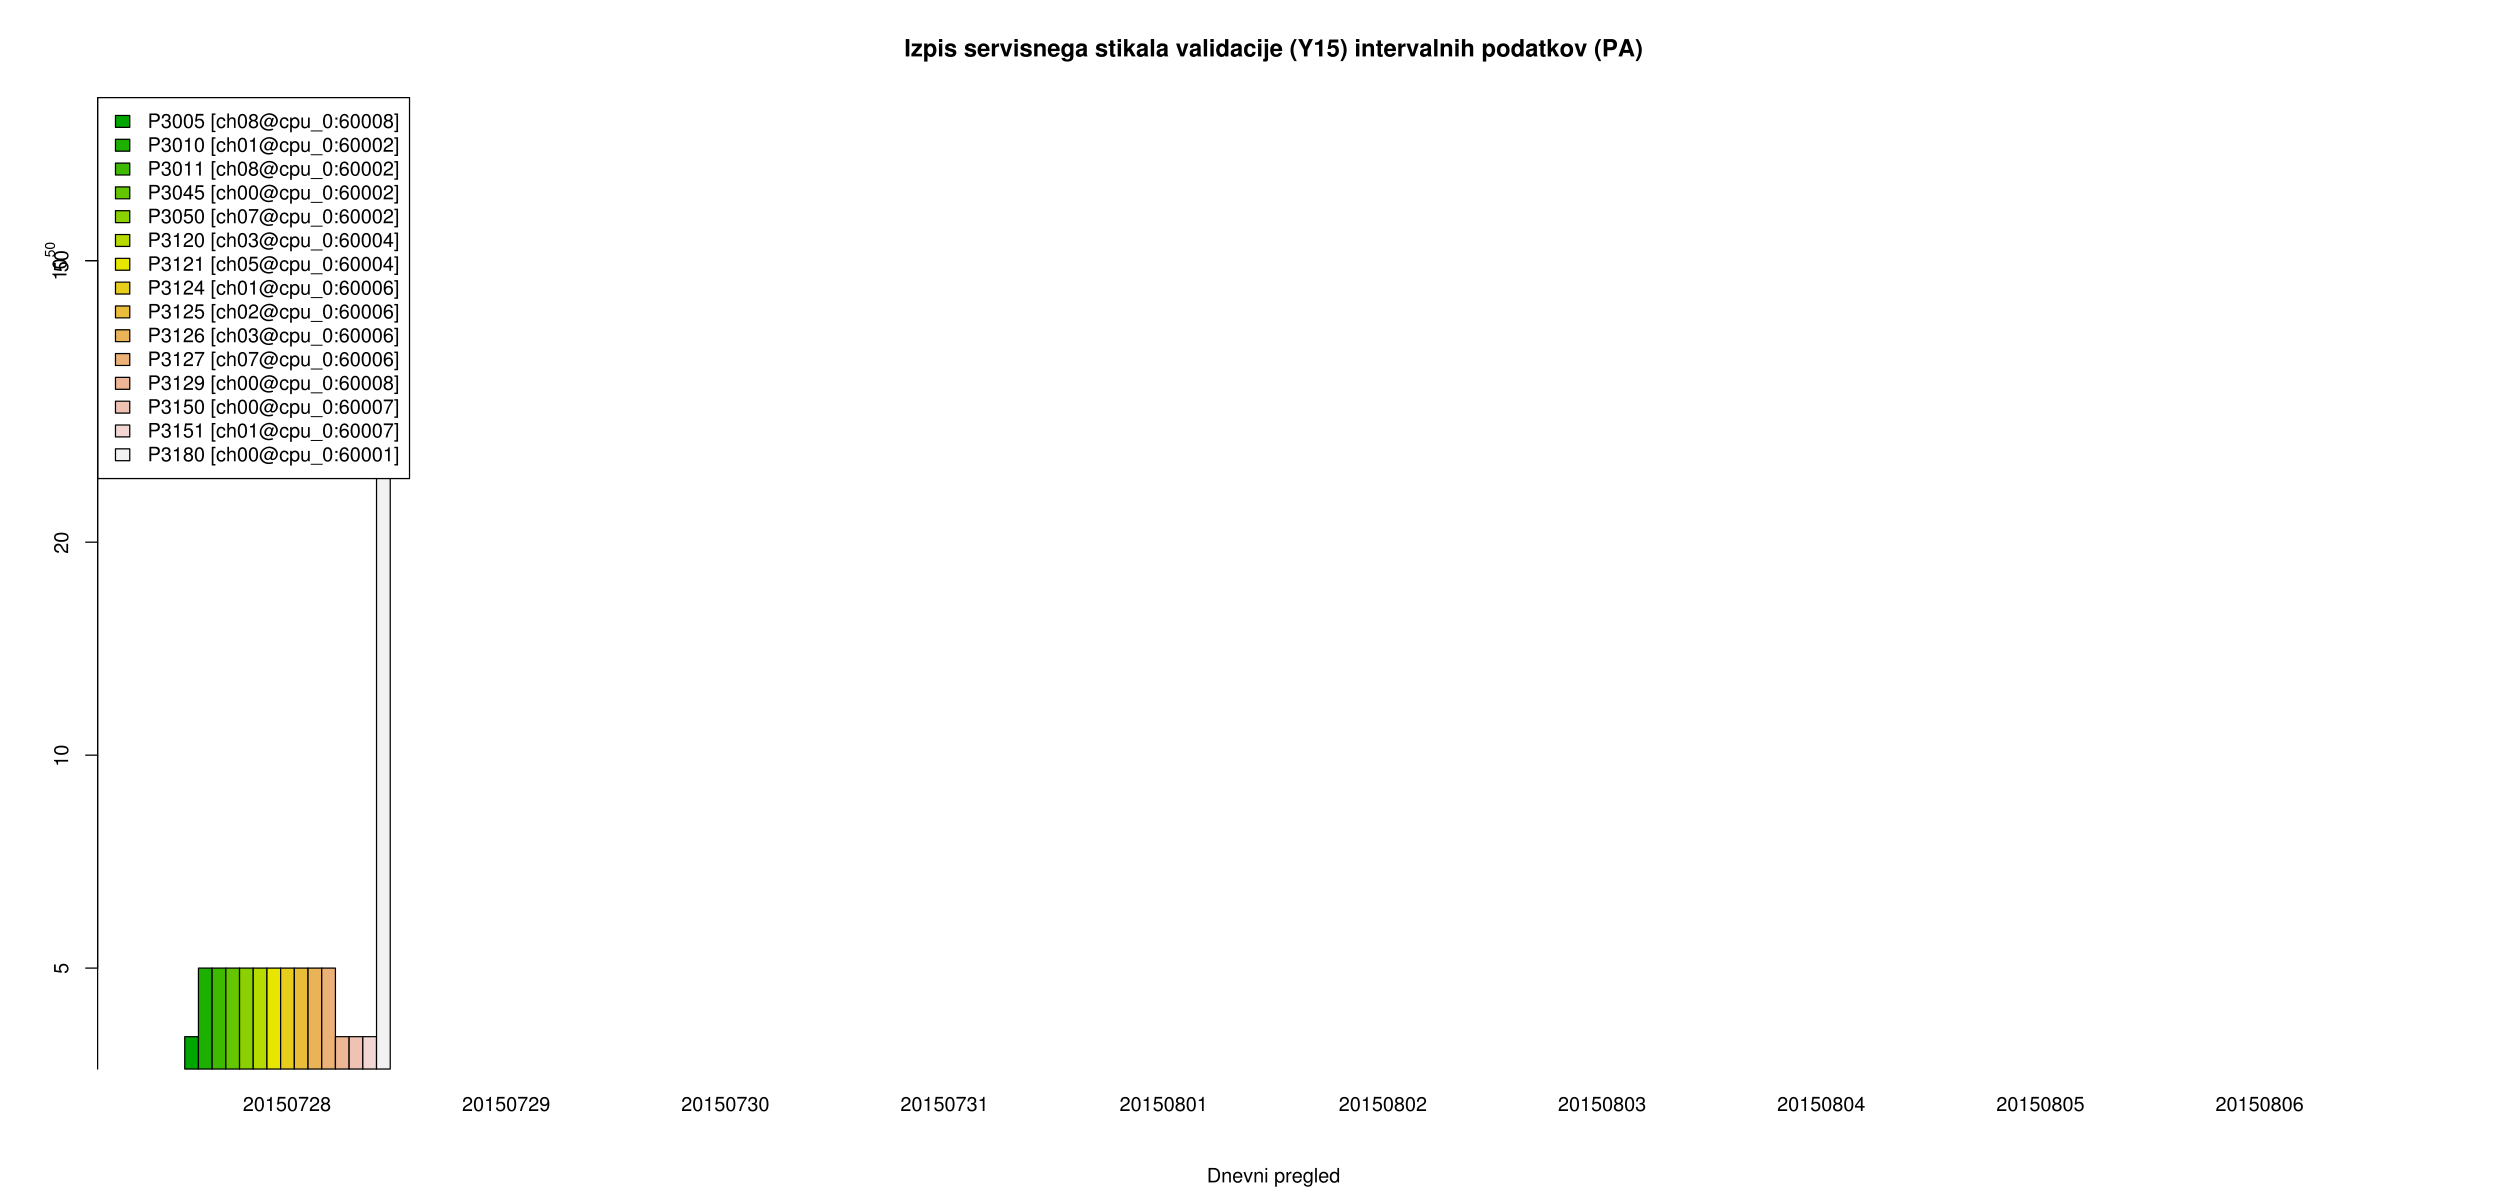 <?xml version="1.0" encoding="UTF-8"?>
<svg xmlns="http://www.w3.org/2000/svg" xmlns:xlink="http://www.w3.org/1999/xlink" width="1512pt" height="720pt" viewBox="0 0 1512 720" version="1.1">
<defs>
<g>
<symbol overflow="visible" id="glyph0-0">
<path style="stroke:none;" d="M 6.078 -1.047 L 1.594 -1.047 C 1.703 -1.734 2.094 -2.188 3.125 -2.797 L 4.328 -3.438 C 5.516 -4.094 6.125 -4.969 6.125 -6.016 C 6.125 -6.719 5.844 -7.375 5.344 -7.844 C 4.844 -8.297 4.219 -8.516 3.406 -8.516 C 2.328 -8.516 1.531 -8.125 1.062 -7.406 C 0.75 -6.953 0.625 -6.422 0.594 -5.562 L 1.656 -5.562 C 1.688 -6.125 1.766 -6.484 1.906 -6.75 C 2.188 -7.266 2.734 -7.578 3.375 -7.578 C 4.328 -7.578 5.047 -6.906 5.047 -5.984 C 5.047 -5.312 4.656 -4.734 3.906 -4.312 L 2.797 -3.688 C 1.016 -2.672 0.5 -1.875 0.406 0 L 6.078 0 Z M 6.078 -1.047 "/>
</symbol>
<symbol overflow="visible" id="glyph0-1">
<path style="stroke:none;" d="M 3.297 -8.516 C 2.516 -8.516 1.781 -8.156 1.344 -7.578 C 0.797 -6.828 0.516 -5.688 0.516 -4.109 C 0.516 -1.25 1.469 0.281 3.297 0.281 C 5.094 0.281 6.078 -1.25 6.078 -4.047 C 6.078 -5.703 5.812 -6.797 5.25 -7.578 C 4.812 -8.172 4.109 -8.516 3.297 -8.516 Z M 3.297 -7.578 C 4.438 -7.578 5 -6.422 5 -4.141 C 5 -1.734 4.453 -0.594 3.281 -0.594 C 2.156 -0.594 1.594 -1.781 1.594 -4.109 C 1.594 -6.438 2.156 -7.578 3.297 -7.578 Z M 3.297 -7.578 "/>
</symbol>
<symbol overflow="visible" id="glyph0-2">
<path style="stroke:none;" d="M 3.109 -6.062 L 3.109 0 L 4.156 0 L 4.156 -8.516 L 3.469 -8.516 C 3.094 -7.203 2.859 -7.016 1.219 -6.812 L 1.219 -6.062 Z M 3.109 -6.062 "/>
</symbol>
<symbol overflow="visible" id="glyph0-3">
<path style="stroke:none;" d="M 5.719 -8.516 L 1.312 -8.516 L 0.688 -3.875 L 1.656 -3.875 C 2.141 -4.469 2.562 -4.672 3.219 -4.672 C 4.359 -4.672 5.078 -3.891 5.078 -2.625 C 5.078 -1.406 4.375 -0.656 3.219 -0.656 C 2.297 -0.656 1.734 -1.125 1.469 -2.094 L 0.422 -2.094 C 0.562 -1.391 0.688 -1.062 0.938 -0.75 C 1.422 -0.094 2.281 0.281 3.234 0.281 C 4.953 0.281 6.156 -0.969 6.156 -2.766 C 6.156 -4.453 5.047 -5.609 3.406 -5.609 C 2.812 -5.609 2.328 -5.453 1.844 -5.094 L 2.172 -7.469 L 5.719 -7.469 Z M 5.719 -8.516 "/>
</symbol>
<symbol overflow="visible" id="glyph0-4">
<path style="stroke:none;" d="M 6.234 -8.516 L 0.547 -8.516 L 0.547 -7.469 L 5.141 -7.469 C 3.125 -4.578 2.297 -2.797 1.656 0 L 2.781 0 C 3.25 -2.719 4.312 -5.062 6.234 -7.625 Z M 6.234 -8.516 "/>
</symbol>
<symbol overflow="visible" id="glyph0-5">
<path style="stroke:none;" d="M 4.688 -4.469 C 5.562 -5 5.859 -5.438 5.859 -6.234 C 5.859 -7.578 4.812 -8.516 3.297 -8.516 C 1.797 -8.516 0.75 -7.578 0.75 -6.234 C 0.75 -5.453 1.031 -5.016 1.891 -4.469 C 0.922 -4.016 0.438 -3.297 0.438 -2.359 C 0.438 -0.797 1.625 0.281 3.297 0.281 C 4.984 0.281 6.156 -0.797 6.156 -2.359 C 6.156 -3.297 5.672 -4.016 4.688 -4.469 Z M 3.297 -7.578 C 4.203 -7.578 4.781 -7.047 4.781 -6.219 C 4.781 -5.422 4.188 -4.891 3.297 -4.891 C 2.406 -4.891 1.828 -5.422 1.828 -6.234 C 1.828 -7.047 2.406 -7.578 3.297 -7.578 Z M 3.297 -4.016 C 4.359 -4.016 5.078 -3.344 5.078 -2.344 C 5.078 -1.328 4.359 -0.656 3.281 -0.656 C 2.25 -0.656 1.531 -1.344 1.531 -2.344 C 1.531 -3.344 2.25 -4.016 3.297 -4.016 Z M 3.297 -4.016 "/>
</symbol>
<symbol overflow="visible" id="glyph0-6">
<path style="stroke:none;" d="M 0.641 -1.938 C 0.844 -0.547 1.75 0.281 3.047 0.281 C 3.984 0.281 4.844 -0.188 5.328 -0.938 C 5.875 -1.766 6.109 -2.812 6.109 -4.359 C 6.109 -5.781 5.891 -6.703 5.391 -7.453 C 4.922 -8.141 4.172 -8.516 3.234 -8.516 C 1.625 -8.516 0.453 -7.312 0.453 -5.641 C 0.453 -4.062 1.531 -2.938 3.078 -2.938 C 3.875 -2.938 4.469 -3.234 5.016 -3.891 C 5 -1.812 4.328 -0.656 3.125 -0.656 C 2.375 -0.656 1.859 -1.125 1.688 -1.938 Z M 3.234 -7.578 C 4.219 -7.578 4.953 -6.766 4.953 -5.656 C 4.953 -4.625 4.219 -3.875 3.188 -3.875 C 2.172 -3.875 1.531 -4.578 1.531 -5.719 C 1.531 -6.797 2.25 -7.578 3.234 -7.578 Z M 3.234 -7.578 "/>
</symbol>
<symbol overflow="visible" id="glyph0-7">
<path style="stroke:none;" d="M 2.656 -3.906 L 3.234 -3.906 C 4.391 -3.906 4.984 -3.391 4.984 -2.359 C 4.984 -1.297 4.328 -0.656 3.234 -0.656 C 2.078 -0.656 1.516 -1.234 1.438 -2.469 L 0.391 -2.469 C 0.438 -1.781 0.547 -1.344 0.75 -0.953 C 1.188 -0.141 2.031 0.281 3.188 0.281 C 4.938 0.281 6.078 -0.766 6.078 -2.375 C 6.078 -3.453 5.656 -4.062 4.625 -4.406 C 5.422 -4.719 5.812 -5.312 5.812 -6.172 C 5.812 -7.625 4.844 -8.516 3.234 -8.516 C 1.516 -8.516 0.594 -7.578 0.562 -5.766 L 1.625 -5.766 C 1.625 -6.281 1.688 -6.562 1.812 -6.828 C 2.047 -7.297 2.578 -7.578 3.234 -7.578 C 4.172 -7.578 4.734 -7.031 4.734 -6.125 C 4.734 -5.531 4.531 -5.172 4.062 -4.984 C 3.766 -4.859 3.391 -4.812 2.656 -4.797 Z M 2.656 -3.906 "/>
</symbol>
<symbol overflow="visible" id="glyph0-8">
<path style="stroke:none;" d="M 3.922 -2.047 L 3.922 0 L 4.984 0 L 4.984 -2.047 L 6.234 -2.047 L 6.234 -2.984 L 4.984 -2.984 L 4.984 -8.516 L 4.203 -8.516 L 0.344 -3.156 L 0.344 -2.047 Z M 3.922 -2.984 L 1.266 -2.984 L 3.922 -6.703 Z M 3.922 -2.984 "/>
</symbol>
<symbol overflow="visible" id="glyph0-9">
<path style="stroke:none;" d="M 5.969 -6.281 C 5.766 -7.688 4.859 -8.516 3.562 -8.516 C 2.625 -8.516 1.781 -8.047 1.281 -7.297 C 0.75 -6.469 0.516 -5.422 0.516 -3.875 C 0.516 -2.453 0.734 -1.531 1.234 -0.781 C 1.688 -0.094 2.438 0.281 3.375 0.281 C 4.984 0.281 6.156 -0.922 6.156 -2.594 C 6.156 -4.172 5.078 -5.297 3.547 -5.297 C 2.719 -5.297 2.047 -4.969 1.594 -4.344 C 1.609 -6.422 2.281 -7.578 3.484 -7.578 C 4.234 -7.578 4.75 -7.109 4.922 -6.281 Z M 3.422 -4.359 C 4.438 -4.359 5.078 -3.641 5.078 -2.516 C 5.078 -1.438 4.359 -0.656 3.391 -0.656 C 2.406 -0.656 1.656 -1.469 1.656 -2.562 C 1.656 -3.625 2.375 -4.359 3.422 -4.359 Z M 3.422 -4.359 "/>
</symbol>
<symbol overflow="visible" id="glyph0-10">
<path style="stroke:none;" d="M 2.203 -3.703 L 4.953 -3.703 C 5.641 -3.703 6.188 -3.906 6.641 -4.328 C 7.172 -4.812 7.406 -5.375 7.406 -6.188 C 7.406 -7.828 6.438 -8.75 4.703 -8.75 L 1.094 -8.75 L 1.094 0 L 2.203 0 Z M 2.203 -4.688 L 2.203 -7.766 L 4.531 -7.766 C 5.609 -7.766 6.234 -7.188 6.234 -6.234 C 6.234 -5.266 5.609 -4.688 4.531 -4.688 Z M 2.203 -4.688 "/>
</symbol>
<symbol overflow="visible" id="glyph0-11">
<path style="stroke:none;" d=""/>
</symbol>
<symbol overflow="visible" id="glyph0-12">
<path style="stroke:none;" d="M 3 -8.75 L 0.766 -8.75 L 0.766 2.547 L 3 2.547 L 3 1.688 L 1.766 1.688 L 1.766 -7.891 L 3 -7.891 Z M 3 -8.75 "/>
</symbol>
<symbol overflow="visible" id="glyph0-13">
<path style="stroke:none;" d="M 5.656 -4.172 C 5.609 -4.781 5.469 -5.188 5.234 -5.531 C 4.797 -6.125 4.047 -6.469 3.172 -6.469 C 1.469 -6.469 0.375 -5.125 0.375 -3.031 C 0.375 -1.016 1.453 0.281 3.156 0.281 C 4.656 0.281 5.609 -0.625 5.719 -2.156 L 4.719 -2.156 C 4.547 -1.156 4.031 -0.641 3.188 -0.641 C 2.078 -0.641 1.422 -1.547 1.422 -3.031 C 1.422 -4.609 2.062 -5.547 3.156 -5.547 C 4 -5.547 4.531 -5.047 4.641 -4.172 Z M 5.656 -4.172 "/>
</symbol>
<symbol overflow="visible" id="glyph0-14">
<path style="stroke:none;" d="M 0.844 -8.75 L 0.844 0 L 1.844 0 L 1.844 -3.469 C 1.844 -4.75 2.516 -5.594 3.547 -5.594 C 3.859 -5.594 4.188 -5.484 4.422 -5.297 C 4.719 -5.094 4.844 -4.797 4.844 -4.359 L 4.844 0 L 5.828 0 L 5.828 -4.75 C 5.828 -5.812 5.078 -6.469 3.859 -6.469 C 2.969 -6.469 2.422 -6.188 1.844 -5.422 L 1.844 -8.75 Z M 0.844 -8.75 "/>
</symbol>
<symbol overflow="visible" id="glyph0-15">
<path style="stroke:none;" d="M 7.984 -6.016 L 7.719 -5.219 C 7.422 -5.906 6.906 -6.266 6.25 -6.266 C 4.641 -6.266 3.172 -4.688 3.172 -2.938 C 3.172 -1.688 4.016 -0.75 5.125 -0.75 C 5.766 -0.75 6.281 -1.016 6.828 -1.609 C 6.938 -1 7.391 -0.688 8.141 -0.688 C 9.031 -0.688 9.766 -1.031 10.375 -1.75 C 11.047 -2.516 11.406 -3.484 11.406 -4.422 C 11.406 -6.859 9.094 -8.891 6.297 -8.891 C 4.875 -8.891 3.359 -8.297 2.297 -7.344 C 1.125 -6.281 0.406 -4.672 0.406 -3.094 C 0.406 -0.438 2.828 1.703 5.875 1.703 C 6.75 1.703 7.719 1.531 8.578 1.203 L 8.25 0.391 C 7.266 0.672 6.578 0.781 5.922 0.781 C 3.391 0.781 1.422 -0.984 1.422 -3.281 C 1.422 -5.797 3.609 -7.969 6.141 -7.969 C 8.438 -7.969 10.375 -6.281 10.375 -4.281 C 10.375 -2.875 9.375 -1.531 8.359 -1.531 C 8.031 -1.531 7.75 -1.766 7.75 -2.047 C 7.75 -2.156 7.797 -2.375 7.891 -2.656 L 8.969 -6.016 Z M 6.188 -5.5 C 6.859 -5.5 7.344 -4.984 7.312 -4.344 C 7.281 -3.75 6.953 -2.734 6.656 -2.297 C 6.328 -1.797 5.875 -1.516 5.438 -1.516 C 4.781 -1.516 4.25 -2.141 4.25 -2.922 C 4.25 -4.266 5.172 -5.5 6.188 -5.5 Z M 6.188 -5.5 "/>
</symbol>
<symbol overflow="visible" id="glyph0-16">
<path style="stroke:none;" d="M 0.641 2.609 L 1.656 2.609 L 1.656 -0.656 C 2.188 -0.016 2.766 0.281 3.594 0.281 C 5.203 0.281 6.281 -1.031 6.281 -3.031 C 6.281 -5.141 5.25 -6.469 3.578 -6.469 C 2.719 -6.469 2.047 -6.078 1.578 -5.344 L 1.578 -6.281 L 0.641 -6.281 Z M 3.406 -5.531 C 4.516 -5.531 5.234 -4.562 5.234 -3.062 C 5.234 -1.625 4.5 -0.656 3.406 -0.656 C 2.359 -0.656 1.656 -1.625 1.656 -3.094 C 1.656 -4.578 2.359 -5.531 3.406 -5.531 Z M 3.406 -5.531 "/>
</symbol>
<symbol overflow="visible" id="glyph0-17">
<path style="stroke:none;" d="M 5.781 0 L 5.781 -6.281 L 4.781 -6.281 L 4.781 -2.719 C 4.781 -1.438 4.109 -0.594 3.078 -0.594 C 2.281 -0.594 1.781 -1.078 1.781 -1.844 L 1.781 -6.281 L 0.781 -6.281 L 0.781 -1.438 C 0.781 -0.391 1.562 0.281 2.781 0.281 C 3.703 0.281 4.297 -0.047 4.891 -0.875 L 4.891 0 Z M 5.781 0 "/>
</symbol>
<symbol overflow="visible" id="glyph0-18">
<path style="stroke:none;" d="M 6.938 1.516 L -0.266 1.516 L -0.266 2.109 L 6.938 2.109 Z M 6.938 1.516 "/>
</symbol>
<symbol overflow="visible" id="glyph0-19">
<path style="stroke:none;" d="M 2.562 -1.25 L 1.312 -1.25 L 1.312 0 L 2.562 0 Z M 2.562 -6.281 L 1.312 -6.281 L 1.312 -5.047 L 2.562 -5.047 Z M 2.562 -6.281 "/>
</symbol>
<symbol overflow="visible" id="glyph0-20">
<path style="stroke:none;" d="M 0.281 2.547 L 2.516 2.547 L 2.516 -8.75 L 0.281 -8.75 L 0.281 -7.891 L 1.516 -7.891 L 1.516 1.688 L 0.281 1.688 Z M 0.281 2.547 "/>
</symbol>
<symbol overflow="visible" id="glyph0-21">
<path style="stroke:none;" d="M 1.062 0 L 4.438 0 C 6.641 0 8 -1.656 8 -4.375 C 8 -7.094 6.656 -8.75 4.438 -8.75 L 1.062 -8.75 Z M 2.188 -0.984 L 2.188 -7.766 L 4.25 -7.766 C 5.969 -7.766 6.891 -6.594 6.891 -4.375 C 6.891 -2.156 5.969 -0.984 4.25 -0.984 Z M 2.188 -0.984 "/>
</symbol>
<symbol overflow="visible" id="glyph0-22">
<path style="stroke:none;" d="M 0.844 -6.281 L 0.844 0 L 1.844 0 L 1.844 -3.469 C 1.844 -4.75 2.516 -5.594 3.547 -5.594 C 4.344 -5.594 4.844 -5.109 4.844 -4.359 L 4.844 0 L 5.844 0 L 5.844 -4.75 C 5.844 -5.797 5.062 -6.469 3.859 -6.469 C 2.922 -6.469 2.312 -6.109 1.766 -5.234 L 1.766 -6.281 Z M 0.844 -6.281 "/>
</symbol>
<symbol overflow="visible" id="glyph0-23">
<path style="stroke:none;" d="M 6.156 -2.812 C 6.156 -3.766 6.078 -4.344 5.906 -4.812 C 5.5 -5.844 4.531 -6.469 3.359 -6.469 C 1.609 -6.469 0.484 -5.125 0.484 -3.062 C 0.484 -1 1.578 0.281 3.344 0.281 C 4.781 0.281 5.766 -0.547 6.031 -1.906 L 5.016 -1.906 C 4.734 -1.078 4.172 -0.641 3.375 -0.641 C 2.734 -0.641 2.203 -0.938 1.859 -1.469 C 1.625 -1.828 1.531 -2.188 1.531 -2.812 Z M 1.547 -3.625 C 1.625 -4.781 2.344 -5.547 3.344 -5.547 C 4.328 -5.547 5.094 -4.734 5.094 -3.703 C 5.094 -3.672 5.094 -3.641 5.078 -3.625 Z M 1.547 -3.625 "/>
</symbol>
<symbol overflow="visible" id="glyph0-24">
<path style="stroke:none;" d="M 3.422 0 L 5.828 -6.281 L 4.703 -6.281 L 2.922 -1.188 L 1.25 -6.281 L 0.125 -6.281 L 2.328 0 Z M 3.422 0 "/>
</symbol>
<symbol overflow="visible" id="glyph0-25">
<path style="stroke:none;" d="M 1.797 -6.281 L 0.797 -6.281 L 0.797 0 L 1.797 0 Z M 1.797 -8.75 L 0.797 -8.75 L 0.797 -7.484 L 1.797 -7.484 Z M 1.797 -8.75 "/>
</symbol>
<symbol overflow="visible" id="glyph0-26">
<path style="stroke:none;" d="M 0.828 -6.281 L 0.828 0 L 1.844 0 L 1.844 -3.266 C 1.844 -4.156 2.062 -4.75 2.547 -5.094 C 2.859 -5.328 3.156 -5.406 3.859 -5.406 L 3.859 -6.438 C 3.688 -6.453 3.594 -6.469 3.469 -6.469 C 2.812 -6.469 2.328 -6.078 1.75 -5.141 L 1.75 -6.281 Z M 0.828 -6.281 "/>
</symbol>
<symbol overflow="visible" id="glyph0-27">
<path style="stroke:none;" d="M 4.938 -6.281 L 4.938 -5.375 C 4.438 -6.125 3.828 -6.469 3.031 -6.469 C 1.422 -6.469 0.344 -5.078 0.344 -3.031 C 0.344 -2 0.625 -1.156 1.141 -0.562 C 1.609 -0.031 2.281 0.281 2.938 0.281 C 3.734 0.281 4.281 -0.062 4.844 -0.859 L 4.844 -0.531 C 4.844 0.328 4.734 0.844 4.484 1.188 C 4.219 1.562 3.703 1.781 3.094 1.781 C 2.641 1.781 2.234 1.656 1.953 1.438 C 1.734 1.266 1.625 1.094 1.578 0.719 L 0.547 0.719 C 0.656 1.906 1.578 2.609 3.062 2.609 C 4 2.609 4.797 2.312 5.203 1.812 C 5.688 1.234 5.875 0.438 5.875 -1.031 L 5.875 -6.281 Z M 3.125 -5.547 C 4.219 -5.547 4.844 -4.625 4.844 -3.062 C 4.844 -1.562 4.203 -0.641 3.141 -0.641 C 2.047 -0.641 1.391 -1.578 1.391 -3.094 C 1.391 -4.609 2.062 -5.547 3.125 -5.547 Z M 3.125 -5.547 "/>
</symbol>
<symbol overflow="visible" id="glyph0-28">
<path style="stroke:none;" d="M 1.828 -8.75 L 0.812 -8.75 L 0.812 0 L 1.828 0 Z M 1.828 -8.75 "/>
</symbol>
<symbol overflow="visible" id="glyph0-29">
<path style="stroke:none;" d="M 5.938 -8.75 L 4.938 -8.75 L 4.938 -5.5 C 4.531 -6.125 3.859 -6.469 3.016 -6.469 C 1.375 -6.469 0.312 -5.156 0.312 -3.156 C 0.312 -1.031 1.359 0.281 3.047 0.281 C 3.906 0.281 4.516 -0.047 5.047 -0.828 L 5.047 0 L 5.938 0 Z M 3.188 -5.531 C 4.266 -5.531 4.938 -4.578 4.938 -3.078 C 4.938 -1.625 4.25 -0.656 3.188 -0.656 C 2.094 -0.656 1.359 -1.625 1.359 -3.094 C 1.359 -4.562 2.094 -5.531 3.188 -5.531 Z M 3.188 -5.531 "/>
</symbol>
<symbol overflow="visible" id="glyph1-0">
<path style="stroke:none;" d="M 3.062 -10.5 L 0.906 -10.5 L 0.906 0 L 3.062 0 Z M 3.062 -10.5 "/>
</symbol>
<symbol overflow="visible" id="glyph1-1">
<path style="stroke:none;" d="M 6.609 -7.781 L 0.562 -7.781 L 0.562 -6.156 L 4.156 -6.156 L 0.297 -1.625 L 0.297 0 L 6.734 0 L 6.734 -1.625 L 2.797 -1.625 L 6.609 -6.156 Z M 6.609 -7.781 "/>
</symbol>
<symbol overflow="visible" id="glyph1-2">
<path style="stroke:none;" d="M 2.859 -7.781 L 0.828 -7.781 L 0.828 3.141 L 2.859 3.141 L 2.859 -0.922 C 3.344 -0.062 4.031 0.344 5.016 0.344 C 6.891 0.344 8.266 -1.406 8.266 -3.781 C 8.266 -4.875 7.953 -5.969 7.438 -6.688 C 6.922 -7.422 5.953 -7.906 5.016 -7.906 C 4.031 -7.906 3.344 -7.484 2.859 -6.625 Z M 4.547 -6.219 C 5.578 -6.219 6.25 -5.234 6.25 -3.75 C 6.25 -2.328 5.547 -1.344 4.547 -1.344 C 3.547 -1.344 2.859 -2.312 2.859 -3.781 C 2.859 -5.234 3.547 -6.219 4.547 -6.219 Z M 4.547 -6.219 "/>
</symbol>
<symbol overflow="visible" id="glyph1-3">
<path style="stroke:none;" d="M 2.984 -7.781 L 0.969 -7.781 L 0.969 0 L 2.984 0 Z M 2.984 -10.5 L 0.969 -10.5 L 0.969 -8.703 L 2.984 -8.703 Z M 2.984 -10.5 "/>
</symbol>
<symbol overflow="visible" id="glyph1-4">
<path style="stroke:none;" d="M 7.281 -5.266 C 7.25 -6.922 5.984 -7.906 3.891 -7.906 C 1.922 -7.906 0.688 -6.922 0.688 -5.312 C 0.688 -4.797 0.844 -4.344 1.125 -4.047 C 1.391 -3.781 1.641 -3.641 2.391 -3.406 L 4.797 -2.656 C 5.297 -2.5 5.469 -2.328 5.469 -2.016 C 5.469 -1.547 4.906 -1.25 3.969 -1.25 C 3.453 -1.25 3.047 -1.359 2.781 -1.531 C 2.562 -1.688 2.484 -1.844 2.391 -2.266 L 0.422 -2.266 C 0.469 -0.562 1.734 0.328 4.094 0.328 C 5.172 0.328 6 0.094 6.562 -0.359 C 7.141 -0.828 7.484 -1.547 7.484 -2.312 C 7.484 -3.312 6.984 -3.969 5.969 -4.266 L 3.422 -5 C 2.859 -5.172 2.703 -5.281 2.703 -5.609 C 2.703 -6.031 3.172 -6.328 3.875 -6.328 C 4.844 -6.328 5.312 -5.984 5.328 -5.266 Z M 7.281 -5.266 "/>
</symbol>
<symbol overflow="visible" id="glyph1-5">
<path style="stroke:none;" d=""/>
</symbol>
<symbol overflow="visible" id="glyph1-6">
<path style="stroke:none;" d="M 7.547 -3.25 C 7.562 -3.422 7.562 -3.5 7.562 -3.594 C 7.562 -4.375 7.453 -5.094 7.266 -5.641 C 6.734 -7.062 5.484 -7.906 3.922 -7.906 C 1.688 -7.906 0.312 -6.297 0.312 -3.688 C 0.312 -1.203 1.672 0.328 3.875 0.328 C 5.625 0.328 7.031 -0.656 7.484 -2.188 L 5.484 -2.188 C 5.25 -1.562 4.688 -1.203 3.953 -1.203 C 3.375 -1.203 2.906 -1.453 2.625 -1.891 C 2.438 -2.172 2.359 -2.516 2.328 -3.25 Z M 2.359 -4.594 C 2.5 -5.781 3 -6.375 3.891 -6.375 C 4.391 -6.375 4.859 -6.125 5.141 -5.719 C 5.328 -5.438 5.422 -5.125 5.453 -4.594 Z M 2.359 -4.594 "/>
</symbol>
<symbol overflow="visible" id="glyph1-7">
<path style="stroke:none;" d="M 0.906 -7.781 L 0.906 0 L 2.922 0 L 2.922 -4.141 C 2.922 -5.312 3.516 -5.906 4.703 -5.906 C 4.906 -5.906 5.062 -5.891 5.328 -5.844 L 5.328 -7.891 C 5.219 -7.906 5.141 -7.906 5.078 -7.906 C 4.156 -7.906 3.359 -7.297 2.922 -6.25 L 2.922 -7.781 Z M 0.906 -7.781 "/>
</symbol>
<symbol overflow="visible" id="glyph1-8">
<path style="stroke:none;" d="M 5.047 0 L 7.719 -7.781 L 5.594 -7.781 L 4.016 -2.094 L 2.328 -7.781 L 0.203 -7.781 L 2.922 0 Z M 5.047 0 "/>
</symbol>
<symbol overflow="visible" id="glyph1-9">
<path style="stroke:none;" d="M 0.906 -7.781 L 0.906 0 L 2.922 0 L 2.922 -4.672 C 2.922 -5.594 3.578 -6.188 4.547 -6.188 C 5.422 -6.188 5.844 -5.719 5.844 -4.797 L 5.844 0 L 7.859 0 L 7.859 -5.219 C 7.859 -6.922 6.922 -7.906 5.266 -7.906 C 4.203 -7.906 3.5 -7.516 2.922 -6.656 L 2.922 -7.781 Z M 0.906 -7.781 "/>
</symbol>
<symbol overflow="visible" id="glyph1-10">
<path style="stroke:none;" d="M 5.875 -7.781 L 5.875 -6.578 C 5.266 -7.5 4.609 -7.906 3.719 -7.906 C 1.875 -7.906 0.484 -6.109 0.484 -3.703 C 0.484 -1.281 1.75 0.328 3.672 0.328 C 4.578 0.328 5.125 0.062 5.875 -0.797 L 5.875 0.266 C 5.875 1.203 5.172 1.844 4.156 1.844 C 3.406 1.844 2.891 1.531 2.734 0.938 L 0.641 0.938 C 0.656 1.547 0.891 1.953 1.406 2.391 C 2.031 2.891 2.891 3.141 4.094 3.141 C 6.438 3.141 7.797 2.094 7.797 0.266 L 7.797 -7.781 Z M 4.156 -6.219 C 5.156 -6.219 5.906 -5.172 5.906 -3.734 C 5.906 -2.312 5.172 -1.359 4.125 -1.359 C 3.172 -1.359 2.5 -2.312 2.5 -3.734 C 2.5 -5.203 3.172 -6.219 4.156 -6.219 Z M 4.156 -6.219 "/>
</symbol>
<symbol overflow="visible" id="glyph1-11">
<path style="stroke:none;" d="M 7.547 -0.25 C 7.188 -0.578 7.094 -0.797 7.094 -1.203 L 7.094 -5.516 C 7.094 -7.109 6 -7.906 3.906 -7.906 C 1.797 -7.906 0.703 -7.016 0.578 -5.219 L 2.516 -5.219 C 2.625 -6.016 2.953 -6.281 3.953 -6.281 C 4.719 -6.281 5.109 -6.016 5.109 -5.5 C 5.109 -5.25 4.984 -5.016 4.766 -4.891 C 4.5 -4.75 4.5 -4.75 3.5 -4.594 L 2.688 -4.453 C 1.156 -4.188 0.406 -3.406 0.406 -2 C 0.406 -1.344 0.594 -0.797 0.953 -0.406 C 1.391 0.062 2.078 0.328 2.766 0.328 C 3.625 0.328 4.422 -0.047 5.125 -0.781 C 5.125 -0.375 5.172 -0.234 5.359 0 L 7.547 0 Z M 5.109 -3.125 C 5.109 -1.953 4.531 -1.297 3.516 -1.297 C 2.844 -1.297 2.422 -1.656 2.422 -2.234 C 2.422 -2.844 2.734 -3.125 3.578 -3.297 L 4.266 -3.422 C 4.797 -3.531 4.891 -3.562 5.109 -3.672 Z M 5.109 -3.125 "/>
</symbol>
<symbol overflow="visible" id="glyph1-12">
<path style="stroke:none;" d="M 4.344 -7.625 L 3.219 -7.625 L 3.219 -9.703 L 1.203 -9.703 L 1.203 -7.625 L 0.203 -7.625 L 0.203 -6.281 L 1.203 -6.281 L 1.203 -1.5 C 1.203 -0.281 1.844 0.328 3.172 0.328 C 3.609 0.328 3.969 0.281 4.344 0.172 L 4.344 -1.234 C 4.141 -1.203 4.016 -1.203 3.875 -1.203 C 3.344 -1.203 3.219 -1.359 3.219 -2.047 L 3.219 -6.281 L 4.344 -6.281 Z M 4.344 -7.625 "/>
</symbol>
<symbol overflow="visible" id="glyph1-13">
<path style="stroke:none;" d="M 2.859 -4.75 L 2.859 -10.5 L 0.844 -10.5 L 0.844 0 L 2.859 0 L 2.859 -2.547 L 3.672 -3.422 L 5.531 0 L 7.891 0 L 5.062 -4.844 L 7.703 -7.781 L 5.422 -7.781 Z M 2.859 -4.75 "/>
</symbol>
<symbol overflow="visible" id="glyph1-14">
<path style="stroke:none;" d="M 2.984 -10.5 L 0.969 -10.5 L 0.969 0 L 2.984 0 Z M 2.984 -10.5 "/>
</symbol>
<symbol overflow="visible" id="glyph1-15">
<path style="stroke:none;" d="M 5.828 0 L 7.844 0 L 7.844 -10.5 L 5.828 -10.5 L 5.828 -6.766 C 5.328 -7.547 4.656 -7.906 3.688 -7.906 C 1.828 -7.906 0.422 -6.125 0.422 -3.781 C 0.422 -2.719 0.734 -1.656 1.25 -0.906 C 1.781 -0.156 2.734 0.328 3.688 0.328 C 4.656 0.328 5.328 -0.031 5.828 -0.797 Z M 4.141 -6.219 C 5.156 -6.219 5.828 -5.234 5.828 -3.75 C 5.828 -2.328 5.141 -1.359 4.141 -1.359 C 3.125 -1.359 2.438 -2.344 2.438 -3.781 C 2.438 -5.219 3.125 -6.219 4.141 -6.219 Z M 4.141 -6.219 "/>
</symbol>
<symbol overflow="visible" id="glyph1-16">
<path style="stroke:none;" d="M 7.516 -4.875 C 7.375 -6.766 6.109 -7.906 4.156 -7.906 C 1.844 -7.906 0.484 -6.375 0.484 -3.734 C 0.484 -1.172 1.828 0.328 4.141 0.328 C 6.016 0.328 7.328 -0.828 7.516 -2.688 L 5.594 -2.688 C 5.328 -1.688 4.922 -1.297 4.156 -1.297 C 3.125 -1.297 2.5 -2.219 2.5 -3.734 C 2.5 -4.469 2.656 -5.156 2.891 -5.625 C 3.125 -6.047 3.578 -6.281 4.156 -6.281 C 4.969 -6.281 5.359 -5.891 5.594 -4.875 Z M 7.516 -4.875 "/>
</symbol>
<symbol overflow="visible" id="glyph1-17">
<path style="stroke:none;" d="M 3.031 -7.781 L 1.016 -7.781 L 1.016 0.906 C 1.016 1.359 0.844 1.516 0.422 1.516 C 0.281 1.516 0.203 1.5 0.062 1.453 L 0.062 3.062 C 0.469 3.109 0.969 3.141 1.25 3.141 C 2.5 3.141 3.031 2.625 3.031 1.359 Z M 3.031 -10.5 L 1.016 -10.5 L 1.016 -8.703 L 3.031 -8.703 Z M 3.031 -10.5 "/>
</symbol>
<symbol overflow="visible" id="glyph1-18">
<path style="stroke:none;" d="M 2.922 -10.5 C 1.266 -8.016 0.578 -6.016 0.578 -3.812 C 0.578 -1.594 1.266 0.391 2.922 2.875 L 4.359 2.875 C 2.844 -0.094 2.344 -1.703 2.344 -3.812 C 2.344 -5.922 2.844 -7.562 4.359 -10.5 Z M 2.922 -10.5 "/>
</symbol>
<symbol overflow="visible" id="glyph1-19">
<path style="stroke:none;" d="M 6.031 -3.891 L 9.359 -10.5 L 6.938 -10.5 L 4.938 -5.859 L 2.797 -10.5 L 0.391 -10.5 L 3.875 -3.891 L 3.875 0 L 6.031 0 Z M 6.031 -3.891 "/>
</symbol>
<symbol overflow="visible" id="glyph1-20">
<path style="stroke:none;" d="M 3.422 -7.047 L 3.422 0 L 5.453 0 L 5.453 -10.219 L 4.109 -10.219 C 3.781 -9 2.734 -8.391 0.984 -8.391 L 0.984 -7.047 Z M 3.422 -7.047 "/>
</symbol>
<symbol overflow="visible" id="glyph1-21">
<path style="stroke:none;" d="M 7.047 -10.219 L 1.578 -10.219 L 0.672 -4.531 L 2.5 -4.531 C 2.703 -5.031 3.172 -5.297 3.781 -5.297 C 4.812 -5.297 5.438 -4.562 5.438 -3.328 C 5.438 -2.125 4.797 -1.391 3.781 -1.391 C 2.906 -1.391 2.422 -1.844 2.375 -2.672 L 0.391 -2.672 C 0.422 -0.875 1.766 0.328 3.766 0.328 C 5.953 0.328 7.453 -1.172 7.453 -3.375 C 7.453 -5.453 6.156 -6.906 4.266 -6.906 C 3.594 -6.906 3.078 -6.734 2.5 -6.281 L 2.828 -8.406 L 7.047 -8.406 Z M 7.047 -10.219 "/>
</symbol>
<symbol overflow="visible" id="glyph1-22">
<path style="stroke:none;" d="M 1.75 2.875 C 3.422 0.391 4.109 -1.594 4.109 -3.797 C 4.109 -6.016 3.422 -8.016 1.75 -10.5 L 0.312 -10.5 C 1.844 -7.531 2.328 -5.922 2.328 -3.797 C 2.328 -1.703 1.844 -0.062 0.312 2.875 Z M 1.75 2.875 "/>
</symbol>
<symbol overflow="visible" id="glyph1-23">
<path style="stroke:none;" d="M 0.969 -10.5 L 0.969 0 L 2.984 0 L 2.984 -4.672 C 2.984 -5.562 3.625 -6.188 4.531 -6.188 C 4.969 -6.188 5.312 -6.031 5.547 -5.719 C 5.719 -5.453 5.781 -5.266 5.781 -4.75 L 5.781 0 L 7.797 0 L 7.797 -5.219 C 7.797 -6.188 7.531 -6.875 7 -7.312 C 6.562 -7.688 5.906 -7.906 5.266 -7.906 C 4.266 -7.906 3.547 -7.5 2.984 -6.656 L 2.984 -10.5 Z M 0.969 -10.5 "/>
</symbol>
<symbol overflow="visible" id="glyph1-24">
<path style="stroke:none;" d="M 4.344 -7.906 C 1.953 -7.906 0.5 -6.344 0.5 -3.781 C 0.5 -1.219 1.953 0.328 4.344 0.328 C 6.719 0.328 8.203 -1.234 8.203 -3.734 C 8.203 -6.375 6.766 -7.906 4.344 -7.906 Z M 4.344 -6.281 C 5.453 -6.281 6.188 -5.281 6.188 -3.766 C 6.188 -2.312 5.438 -1.297 4.344 -1.297 C 3.25 -1.297 2.516 -2.312 2.516 -3.781 C 2.516 -5.266 3.25 -6.281 4.344 -6.281 Z M 4.344 -6.281 "/>
</symbol>
<symbol overflow="visible" id="glyph1-25">
<path style="stroke:none;" d="M 3.25 -3.75 L 5.953 -3.75 C 7.875 -3.75 9.125 -5.109 9.125 -7.25 C 9.125 -9.344 7.922 -10.5 5.734 -10.5 L 1.094 -10.5 L 1.094 0 L 3.25 0 Z M 3.25 -5.547 L 3.25 -8.703 L 5.266 -8.703 C 6.422 -8.703 6.953 -8.203 6.953 -7.109 C 6.953 -6.047 6.422 -5.547 5.266 -5.547 Z M 3.25 -5.547 "/>
</symbol>
<symbol overflow="visible" id="glyph1-26">
<path style="stroke:none;" d="M 7.219 -2.125 L 7.906 0 L 10.125 0 L 6.5 -10.5 L 4.109 -10.5 L 0.375 0 L 2.578 0 L 3.281 -2.125 Z M 6.625 -3.922 L 3.891 -3.922 L 5.266 -8.031 Z M 6.625 -3.922 "/>
</symbol>
<symbol overflow="visible" id="glyph2-0">
<path style="stroke:none;" d="M -8.516 -5.719 L -8.516 -1.312 L -3.875 -0.688 L -3.875 -1.656 C -4.469 -2.141 -4.672 -2.562 -4.672 -3.219 C -4.672 -4.359 -3.891 -5.078 -2.625 -5.078 C -1.406 -5.078 -0.656 -4.375 -0.656 -3.219 C -0.656 -2.297 -1.125 -1.734 -2.094 -1.469 L -2.094 -0.422 C -1.391 -0.562 -1.062 -0.688 -0.75 -0.938 C -0.094 -1.422 0.281 -2.281 0.281 -3.234 C 0.281 -4.953 -0.969 -6.156 -2.766 -6.156 C -4.453 -6.156 -5.609 -5.047 -5.609 -3.406 C -5.609 -2.812 -5.453 -2.328 -5.094 -1.844 L -7.469 -2.172 L -7.469 -5.719 Z M -8.516 -5.719 "/>
</symbol>
<symbol overflow="visible" id="glyph2-1">
<path style="stroke:none;" d="M -6.062 -3.109 L 0 -3.109 L 0 -4.156 L -8.516 -4.156 L -8.516 -3.469 C -7.203 -3.094 -7.016 -2.859 -6.812 -1.219 L -6.062 -1.219 Z M -6.062 -3.109 "/>
</symbol>
<symbol overflow="visible" id="glyph2-2">
<path style="stroke:none;" d="M -8.516 -3.297 C -8.516 -2.516 -8.156 -1.781 -7.578 -1.344 C -6.828 -0.797 -5.688 -0.516 -4.109 -0.516 C -1.25 -0.516 0.281 -1.469 0.281 -3.297 C 0.281 -5.094 -1.25 -6.078 -4.047 -6.078 C -5.703 -6.078 -6.797 -5.812 -7.578 -5.25 C -8.172 -4.812 -8.516 -4.109 -8.516 -3.297 Z M -7.578 -3.297 C -7.578 -4.438 -6.422 -5 -4.141 -5 C -1.734 -5 -0.594 -4.453 -0.594 -3.281 C -0.594 -2.156 -1.781 -1.594 -4.109 -1.594 C -6.438 -1.594 -7.578 -2.156 -7.578 -3.297 Z M -7.578 -3.297 "/>
</symbol>
<symbol overflow="visible" id="glyph2-3">
<path style="stroke:none;" d="M -1.047 -6.078 L -1.047 -1.594 C -1.734 -1.703 -2.188 -2.094 -2.797 -3.125 L -3.438 -4.328 C -4.094 -5.516 -4.969 -6.125 -6.016 -6.125 C -6.719 -6.125 -7.375 -5.844 -7.844 -5.344 C -8.297 -4.844 -8.516 -4.219 -8.516 -3.406 C -8.516 -2.328 -8.125 -1.531 -7.406 -1.062 C -6.953 -0.75 -6.422 -0.625 -5.562 -0.594 L -5.562 -1.656 C -6.125 -1.688 -6.484 -1.766 -6.75 -1.906 C -7.266 -2.188 -7.578 -2.734 -7.578 -3.375 C -7.578 -4.328 -6.906 -5.047 -5.984 -5.047 C -5.312 -5.047 -4.734 -4.656 -4.312 -3.906 L -3.688 -2.797 C -2.672 -1.016 -1.875 -0.5 0 -0.406 L 0 -6.078 Z M -1.047 -6.078 "/>
</symbol>
<symbol overflow="visible" id="glyph3-0">
<path style="stroke:none;" d="M -5.953 -4 L -5.953 -0.922 L -2.719 -0.484 L -2.719 -1.156 C -3.125 -1.5 -3.266 -1.797 -3.266 -2.25 C -3.266 -3.047 -2.719 -3.562 -1.844 -3.562 C -0.984 -3.562 -0.469 -3.062 -0.469 -2.25 C -0.469 -1.609 -0.797 -1.203 -1.469 -1.031 L -1.469 -0.297 C -0.969 -0.391 -0.734 -0.484 -0.516 -0.656 C -0.062 -0.984 0.188 -1.594 0.188 -2.266 C 0.188 -3.469 -0.688 -4.312 -1.938 -4.312 C -3.125 -4.312 -3.922 -3.531 -3.922 -2.391 C -3.922 -1.969 -3.812 -1.625 -3.562 -1.281 L -5.234 -1.516 L -5.234 -4 Z M -5.953 -4 "/>
</symbol>
<symbol overflow="visible" id="glyph3-1">
<path style="stroke:none;" d="M -5.953 -2.312 C -5.953 -1.75 -5.719 -1.25 -5.297 -0.938 C -4.781 -0.562 -3.984 -0.359 -2.891 -0.359 C -0.875 -0.359 0.188 -1.031 0.188 -2.312 C 0.188 -3.578 -0.875 -4.266 -2.828 -4.266 C -4 -4.266 -4.766 -4.078 -5.297 -3.688 C -5.719 -3.375 -5.953 -2.875 -5.953 -2.312 Z M -5.297 -2.312 C -5.297 -3.109 -4.5 -3.5 -2.906 -3.5 C -1.203 -3.5 -0.422 -3.125 -0.422 -2.297 C -0.422 -1.516 -1.25 -1.125 -2.875 -1.125 C -4.5 -1.125 -5.297 -1.516 -5.297 -2.312 Z M -5.297 -2.312 "/>
</symbol>
</g>
</defs>
<g id="surface1">
<rect x="0" y="0" width="1512" height="720" style="fill:rgb(100%,100%,100%);fill-opacity:1;stroke:none;"/>
<path style="fill-rule:nonzero;fill:rgb(0%,65.098%,0%);fill-opacity:1;stroke-width:0.75;stroke-linecap:round;stroke-linejoin:round;stroke:rgb(0%,0%,0%);stroke-opacity:1;stroke-miterlimit:10;" d="M 111.734 646.559 L 120.02 646.559 L 120.02 626.98 L 111.734 626.98 Z M 111.734 646.559 "/>
<path style="fill-rule:nonzero;fill:rgb(11.373%,69.02%,0%);fill-opacity:1;stroke-width:0.75;stroke-linecap:round;stroke-linejoin:round;stroke:rgb(0%,0%,0%);stroke-opacity:1;stroke-miterlimit:10;" d="M 120.02 646.559 L 128.305 646.559 L 128.305 585.516 L 120.02 585.516 Z M 120.02 646.559 "/>
<path style="fill-rule:nonzero;fill:rgb(24.314%,73.333%,0%);fill-opacity:1;stroke-width:0.75;stroke-linecap:round;stroke-linejoin:round;stroke:rgb(0%,0%,0%);stroke-opacity:1;stroke-miterlimit:10;" d="M 128.305 646.559 L 136.59 646.559 L 136.59 585.516 L 128.305 585.516 Z M 128.305 646.559 "/>
<path style="fill-rule:nonzero;fill:rgb(38.824%,77.647%,0%);fill-opacity:1;stroke-width:0.75;stroke-linecap:round;stroke-linejoin:round;stroke:rgb(0%,0%,0%);stroke-opacity:1;stroke-miterlimit:10;" d="M 136.59 646.559 L 144.875 646.559 L 144.875 585.516 L 136.59 585.516 Z M 136.59 646.559 "/>
<path style="fill-rule:nonzero;fill:rgb(54.51%,81.569%,0%);fill-opacity:1;stroke-width:0.75;stroke-linecap:round;stroke-linejoin:round;stroke:rgb(0%,0%,0%);stroke-opacity:1;stroke-miterlimit:10;" d="M 144.875 646.559 L 153.16 646.559 L 153.16 585.516 L 144.875 585.516 Z M 144.875 646.559 "/>
<path style="fill-rule:nonzero;fill:rgb(71.373%,85.882%,0%);fill-opacity:1;stroke-width:0.75;stroke-linecap:round;stroke-linejoin:round;stroke:rgb(0%,0%,0%);stroke-opacity:1;stroke-miterlimit:10;" d="M 153.16 646.559 L 161.445 646.559 L 161.445 585.516 L 153.16 585.516 Z M 153.16 646.559 "/>
<path style="fill-rule:nonzero;fill:rgb(90.196%,90.196%,0%);fill-opacity:1;stroke-width:0.75;stroke-linecap:round;stroke-linejoin:round;stroke:rgb(0%,0%,0%);stroke-opacity:1;stroke-miterlimit:10;" d="M 161.445 646.559 L 169.73 646.559 L 169.73 585.516 L 161.445 585.516 Z M 161.445 646.559 "/>
<path style="fill-rule:nonzero;fill:rgb(90.588%,80.784%,11.373%);fill-opacity:1;stroke-width:0.75;stroke-linecap:round;stroke-linejoin:round;stroke:rgb(0%,0%,0%);stroke-opacity:1;stroke-miterlimit:10;" d="M 169.73 646.559 L 178.016 646.559 L 178.016 585.516 L 169.73 585.516 Z M 169.73 646.559 "/>
<path style="fill-rule:nonzero;fill:rgb(91.373%,74.118%,22.745%);fill-opacity:1;stroke-width:0.75;stroke-linecap:round;stroke-linejoin:round;stroke:rgb(0%,0%,0%);stroke-opacity:1;stroke-miterlimit:10;" d="M 178.016 646.559 L 186.301 646.559 L 186.301 585.516 L 178.016 585.516 Z M 178.016 646.559 "/>
<path style="fill-rule:nonzero;fill:rgb(91.765%,70.196%,34.51%);fill-opacity:1;stroke-width:0.75;stroke-linecap:round;stroke-linejoin:round;stroke:rgb(0%,0%,0%);stroke-opacity:1;stroke-miterlimit:10;" d="M 186.301 646.559 L 194.586 646.559 L 194.586 585.516 L 186.301 585.516 Z M 186.301 646.559 "/>
<path style="fill-rule:nonzero;fill:rgb(92.549%,69.412%,46.275%);fill-opacity:1;stroke-width:0.75;stroke-linecap:round;stroke-linejoin:round;stroke:rgb(0%,0%,0%);stroke-opacity:1;stroke-miterlimit:10;" d="M 194.586 646.559 L 202.871 646.559 L 202.871 585.516 L 194.586 585.516 Z M 194.586 646.559 "/>
<path style="fill-rule:nonzero;fill:rgb(92.941%,71.373%,58.039%);fill-opacity:1;stroke-width:0.75;stroke-linecap:round;stroke-linejoin:round;stroke:rgb(0%,0%,0%);stroke-opacity:1;stroke-miterlimit:10;" d="M 202.871 646.559 L 211.156 646.559 L 211.156 626.98 L 202.871 626.98 Z M 202.871 646.559 "/>
<path style="fill-rule:nonzero;fill:rgb(93.725%,76.078%,70.196%);fill-opacity:1;stroke-width:0.75;stroke-linecap:round;stroke-linejoin:round;stroke:rgb(0%,0%,0%);stroke-opacity:1;stroke-miterlimit:10;" d="M 211.156 646.559 L 219.441 646.559 L 219.441 626.98 L 211.156 626.98 Z M 211.156 646.559 "/>
<path style="fill-rule:nonzero;fill:rgb(94.51%,83.922%,82.745%);fill-opacity:1;stroke-width:0.75;stroke-linecap:round;stroke-linejoin:round;stroke:rgb(0%,0%,0%);stroke-opacity:1;stroke-miterlimit:10;" d="M 219.441 646.559 L 227.727 646.559 L 227.727 626.98 L 219.441 626.98 Z M 219.441 646.559 "/>
<path style="fill-rule:nonzero;fill:rgb(94.902%,94.902%,94.902%);fill-opacity:1;stroke-width:0.75;stroke-linecap:round;stroke-linejoin:round;stroke:rgb(0%,0%,0%);stroke-opacity:1;stroke-miterlimit:10;" d="M 227.727 646.559 L 236.012 646.559 L 236.012 59.039 L 227.727 59.039 Z M 227.727 646.559 "/>
<g style="fill:rgb(0%,0%,0%);fill-opacity:1;">
  <use xlink:href="#glyph0-0" x="146.871" y="671.916"/>
  <use xlink:href="#glyph0-1" x="153.543" y="671.916"/>
  <use xlink:href="#glyph0-2" x="160.215" y="671.916"/>
  <use xlink:href="#glyph0-3" x="166.887" y="671.916"/>
  <use xlink:href="#glyph0-1" x="173.559" y="671.916"/>
  <use xlink:href="#glyph0-4" x="180.23" y="671.916"/>
  <use xlink:href="#glyph0-0" x="186.902" y="671.916"/>
  <use xlink:href="#glyph0-5" x="193.574" y="671.916"/>
</g>
<g style="fill:rgb(0%,0%,0%);fill-opacity:1;">
  <use xlink:href="#glyph0-0" x="279.434" y="671.916"/>
  <use xlink:href="#glyph0-1" x="286.105" y="671.916"/>
  <use xlink:href="#glyph0-2" x="292.777" y="671.916"/>
  <use xlink:href="#glyph0-3" x="299.449" y="671.916"/>
  <use xlink:href="#glyph0-1" x="306.121" y="671.916"/>
  <use xlink:href="#glyph0-4" x="312.793" y="671.916"/>
  <use xlink:href="#glyph0-0" x="319.465" y="671.916"/>
  <use xlink:href="#glyph0-6" x="326.137" y="671.916"/>
</g>
<g style="fill:rgb(0%,0%,0%);fill-opacity:1;">
  <use xlink:href="#glyph0-0" x="411.996" y="671.916"/>
  <use xlink:href="#glyph0-1" x="418.668" y="671.916"/>
  <use xlink:href="#glyph0-2" x="425.34" y="671.916"/>
  <use xlink:href="#glyph0-3" x="432.012" y="671.916"/>
  <use xlink:href="#glyph0-1" x="438.684" y="671.916"/>
  <use xlink:href="#glyph0-4" x="445.355" y="671.916"/>
  <use xlink:href="#glyph0-7" x="452.027" y="671.916"/>
  <use xlink:href="#glyph0-1" x="458.699" y="671.916"/>
</g>
<g style="fill:rgb(0%,0%,0%);fill-opacity:1;">
  <use xlink:href="#glyph0-0" x="544.559" y="671.916"/>
  <use xlink:href="#glyph0-1" x="551.23" y="671.916"/>
  <use xlink:href="#glyph0-2" x="557.902" y="671.916"/>
  <use xlink:href="#glyph0-3" x="564.574" y="671.916"/>
  <use xlink:href="#glyph0-1" x="571.246" y="671.916"/>
  <use xlink:href="#glyph0-4" x="577.918" y="671.916"/>
  <use xlink:href="#glyph0-7" x="584.59" y="671.916"/>
  <use xlink:href="#glyph0-2" x="591.262" y="671.916"/>
</g>
<g style="fill:rgb(0%,0%,0%);fill-opacity:1;">
  <use xlink:href="#glyph0-0" x="677.117" y="671.916"/>
  <use xlink:href="#glyph0-1" x="683.789" y="671.916"/>
  <use xlink:href="#glyph0-2" x="690.461" y="671.916"/>
  <use xlink:href="#glyph0-3" x="697.133" y="671.916"/>
  <use xlink:href="#glyph0-1" x="703.805" y="671.916"/>
  <use xlink:href="#glyph0-5" x="710.477" y="671.916"/>
  <use xlink:href="#glyph0-1" x="717.148" y="671.916"/>
  <use xlink:href="#glyph0-2" x="723.82" y="671.916"/>
</g>
<g style="fill:rgb(0%,0%,0%);fill-opacity:1;">
  <use xlink:href="#glyph0-0" x="809.68" y="671.916"/>
  <use xlink:href="#glyph0-1" x="816.352" y="671.916"/>
  <use xlink:href="#glyph0-2" x="823.023" y="671.916"/>
  <use xlink:href="#glyph0-3" x="829.695" y="671.916"/>
  <use xlink:href="#glyph0-1" x="836.367" y="671.916"/>
  <use xlink:href="#glyph0-5" x="843.039" y="671.916"/>
  <use xlink:href="#glyph0-1" x="849.711" y="671.916"/>
  <use xlink:href="#glyph0-0" x="856.383" y="671.916"/>
</g>
<g style="fill:rgb(0%,0%,0%);fill-opacity:1;">
  <use xlink:href="#glyph0-0" x="942.242" y="671.916"/>
  <use xlink:href="#glyph0-1" x="948.914" y="671.916"/>
  <use xlink:href="#glyph0-2" x="955.586" y="671.916"/>
  <use xlink:href="#glyph0-3" x="962.258" y="671.916"/>
  <use xlink:href="#glyph0-1" x="968.93" y="671.916"/>
  <use xlink:href="#glyph0-5" x="975.602" y="671.916"/>
  <use xlink:href="#glyph0-1" x="982.273" y="671.916"/>
  <use xlink:href="#glyph0-7" x="988.945" y="671.916"/>
</g>
<g style="fill:rgb(0%,0%,0%);fill-opacity:1;">
  <use xlink:href="#glyph0-0" x="1074.805" y="671.916"/>
  <use xlink:href="#glyph0-1" x="1081.477" y="671.916"/>
  <use xlink:href="#glyph0-2" x="1088.148" y="671.916"/>
  <use xlink:href="#glyph0-3" x="1094.82" y="671.916"/>
  <use xlink:href="#glyph0-1" x="1101.492" y="671.916"/>
  <use xlink:href="#glyph0-5" x="1108.164" y="671.916"/>
  <use xlink:href="#glyph0-1" x="1114.836" y="671.916"/>
  <use xlink:href="#glyph0-8" x="1121.508" y="671.916"/>
</g>
<g style="fill:rgb(0%,0%,0%);fill-opacity:1;">
  <use xlink:href="#glyph0-0" x="1207.367" y="671.916"/>
  <use xlink:href="#glyph0-1" x="1214.039" y="671.916"/>
  <use xlink:href="#glyph0-2" x="1220.711" y="671.916"/>
  <use xlink:href="#glyph0-3" x="1227.383" y="671.916"/>
  <use xlink:href="#glyph0-1" x="1234.055" y="671.916"/>
  <use xlink:href="#glyph0-5" x="1240.727" y="671.916"/>
  <use xlink:href="#glyph0-1" x="1247.398" y="671.916"/>
  <use xlink:href="#glyph0-3" x="1254.07" y="671.916"/>
</g>
<g style="fill:rgb(0%,0%,0%);fill-opacity:1;">
  <use xlink:href="#glyph0-0" x="1339.93" y="671.916"/>
  <use xlink:href="#glyph0-1" x="1346.602" y="671.916"/>
  <use xlink:href="#glyph0-2" x="1353.273" y="671.916"/>
  <use xlink:href="#glyph0-3" x="1359.945" y="671.916"/>
  <use xlink:href="#glyph0-1" x="1366.617" y="671.916"/>
  <use xlink:href="#glyph0-5" x="1373.289" y="671.916"/>
  <use xlink:href="#glyph0-1" x="1379.961" y="671.916"/>
  <use xlink:href="#glyph0-9" x="1386.633" y="671.916"/>
</g>
<path style="fill-rule:nonzero;fill:rgb(100%,100%,100%);fill-opacity:1;stroke-width:0.75;stroke-linecap:round;stroke-linejoin:round;stroke:rgb(0%,0%,0%);stroke-opacity:1;stroke-miterlimit:10;" d="M 59.039 59.039 L 247.68 59.039 L 247.68 289.438 L 59.039 289.438 Z M 59.039 59.039 "/>
<path style="fill-rule:nonzero;fill:rgb(0%,65.098%,0%);fill-opacity:1;stroke-width:0.75;stroke-linecap:round;stroke-linejoin:round;stroke:rgb(0%,0%,0%);stroke-opacity:1;stroke-miterlimit:10;" d="M 69.84 69.84 L 78.48 69.84 L 78.48 77.039 L 69.84 77.039 Z M 69.84 69.84 "/>
<path style="fill-rule:nonzero;fill:rgb(11.373%,69.02%,0%);fill-opacity:1;stroke-width:0.75;stroke-linecap:round;stroke-linejoin:round;stroke:rgb(0%,0%,0%);stroke-opacity:1;stroke-miterlimit:10;" d="M 69.84 84.238 L 78.48 84.238 L 78.48 91.438 L 69.84 91.438 Z M 69.84 84.238 "/>
<path style="fill-rule:nonzero;fill:rgb(24.314%,73.333%,0%);fill-opacity:1;stroke-width:0.75;stroke-linecap:round;stroke-linejoin:round;stroke:rgb(0%,0%,0%);stroke-opacity:1;stroke-miterlimit:10;" d="M 69.84 98.641 L 78.48 98.641 L 78.48 105.84 L 69.84 105.84 Z M 69.84 98.641 "/>
<path style="fill-rule:nonzero;fill:rgb(38.824%,77.647%,0%);fill-opacity:1;stroke-width:0.75;stroke-linecap:round;stroke-linejoin:round;stroke:rgb(0%,0%,0%);stroke-opacity:1;stroke-miterlimit:10;" d="M 69.84 113.039 L 78.48 113.039 L 78.48 120.238 L 69.84 120.238 Z M 69.84 113.039 "/>
<path style="fill-rule:nonzero;fill:rgb(54.51%,81.569%,0%);fill-opacity:1;stroke-width:0.75;stroke-linecap:round;stroke-linejoin:round;stroke:rgb(0%,0%,0%);stroke-opacity:1;stroke-miterlimit:10;" d="M 69.84 127.441 L 78.48 127.441 L 78.48 134.641 L 69.84 134.641 Z M 69.84 127.441 "/>
<path style="fill-rule:nonzero;fill:rgb(71.373%,85.882%,0%);fill-opacity:1;stroke-width:0.75;stroke-linecap:round;stroke-linejoin:round;stroke:rgb(0%,0%,0%);stroke-opacity:1;stroke-miterlimit:10;" d="M 69.84 141.84 L 78.48 141.84 L 78.48 149.039 L 69.84 149.039 Z M 69.84 141.84 "/>
<path style="fill-rule:nonzero;fill:rgb(90.196%,90.196%,0%);fill-opacity:1;stroke-width:0.75;stroke-linecap:round;stroke-linejoin:round;stroke:rgb(0%,0%,0%);stroke-opacity:1;stroke-miterlimit:10;" d="M 69.84 156.238 L 78.48 156.238 L 78.48 163.438 L 69.84 163.438 Z M 69.84 156.238 "/>
<path style="fill-rule:nonzero;fill:rgb(90.588%,80.784%,11.373%);fill-opacity:1;stroke-width:0.75;stroke-linecap:round;stroke-linejoin:round;stroke:rgb(0%,0%,0%);stroke-opacity:1;stroke-miterlimit:10;" d="M 69.84 170.641 L 78.48 170.641 L 78.48 177.84 L 69.84 177.84 Z M 69.84 170.641 "/>
<path style="fill-rule:nonzero;fill:rgb(91.373%,74.118%,22.745%);fill-opacity:1;stroke-width:0.75;stroke-linecap:round;stroke-linejoin:round;stroke:rgb(0%,0%,0%);stroke-opacity:1;stroke-miterlimit:10;" d="M 69.84 185.039 L 78.48 185.039 L 78.48 192.238 L 69.84 192.238 Z M 69.84 185.039 "/>
<path style="fill-rule:nonzero;fill:rgb(91.765%,70.196%,34.51%);fill-opacity:1;stroke-width:0.75;stroke-linecap:round;stroke-linejoin:round;stroke:rgb(0%,0%,0%);stroke-opacity:1;stroke-miterlimit:10;" d="M 69.84 199.441 L 78.48 199.441 L 78.48 206.641 L 69.84 206.641 Z M 69.84 199.441 "/>
<path style="fill-rule:nonzero;fill:rgb(92.549%,69.412%,46.275%);fill-opacity:1;stroke-width:0.75;stroke-linecap:round;stroke-linejoin:round;stroke:rgb(0%,0%,0%);stroke-opacity:1;stroke-miterlimit:10;" d="M 69.84 213.84 L 78.48 213.84 L 78.48 221.039 L 69.84 221.039 Z M 69.84 213.84 "/>
<path style="fill-rule:nonzero;fill:rgb(92.941%,71.373%,58.039%);fill-opacity:1;stroke-width:0.75;stroke-linecap:round;stroke-linejoin:round;stroke:rgb(0%,0%,0%);stroke-opacity:1;stroke-miterlimit:10;" d="M 69.84 228.238 L 78.48 228.238 L 78.48 235.438 L 69.84 235.438 Z M 69.84 228.238 "/>
<path style="fill-rule:nonzero;fill:rgb(93.725%,76.078%,70.196%);fill-opacity:1;stroke-width:0.75;stroke-linecap:round;stroke-linejoin:round;stroke:rgb(0%,0%,0%);stroke-opacity:1;stroke-miterlimit:10;" d="M 69.84 242.641 L 78.48 242.641 L 78.48 249.84 L 69.84 249.84 Z M 69.84 242.641 "/>
<path style="fill-rule:nonzero;fill:rgb(94.51%,83.922%,82.745%);fill-opacity:1;stroke-width:0.75;stroke-linecap:round;stroke-linejoin:round;stroke:rgb(0%,0%,0%);stroke-opacity:1;stroke-miterlimit:10;" d="M 69.84 257.039 L 78.48 257.039 L 78.48 264.238 L 69.84 264.238 Z M 69.84 257.039 "/>
<path style="fill-rule:nonzero;fill:rgb(94.902%,94.902%,94.902%);fill-opacity:1;stroke-width:0.75;stroke-linecap:round;stroke-linejoin:round;stroke:rgb(0%,0%,0%);stroke-opacity:1;stroke-miterlimit:10;" d="M 69.84 271.441 L 78.48 271.441 L 78.48 278.641 L 69.84 278.641 Z M 69.84 271.441 "/>
<g style="fill:rgb(0%,0%,0%);fill-opacity:1;">
  <use xlink:href="#glyph0-10" x="89.281" y="77.377"/>
  <use xlink:href="#glyph0-7" x="97.285" y="77.377"/>
  <use xlink:href="#glyph0-1" x="103.957" y="77.377"/>
  <use xlink:href="#glyph0-1" x="110.629" y="77.377"/>
  <use xlink:href="#glyph0-3" x="117.301" y="77.377"/>
  <use xlink:href="#glyph0-11" x="123.973" y="77.377"/>
  <use xlink:href="#glyph0-12" x="127.309" y="77.377"/>
  <use xlink:href="#glyph0-13" x="130.645" y="77.377"/>
  <use xlink:href="#glyph0-14" x="136.645" y="77.377"/>
  <use xlink:href="#glyph0-1" x="143.316" y="77.377"/>
  <use xlink:href="#glyph0-5" x="149.988" y="77.377"/>
  <use xlink:href="#glyph0-15" x="156.66" y="77.377"/>
  <use xlink:href="#glyph0-13" x="168.84" y="77.377"/>
  <use xlink:href="#glyph0-16" x="174.84" y="77.377"/>
  <use xlink:href="#glyph0-17" x="181.512" y="77.377"/>
  <use xlink:href="#glyph0-18" x="188.184" y="77.377"/>
  <use xlink:href="#glyph0-1" x="194.855" y="77.377"/>
  <use xlink:href="#glyph0-19" x="201.527" y="77.377"/>
  <use xlink:href="#glyph0-9" x="204.863" y="77.377"/>
  <use xlink:href="#glyph0-1" x="211.535" y="77.377"/>
  <use xlink:href="#glyph0-1" x="218.207" y="77.377"/>
  <use xlink:href="#glyph0-1" x="224.879" y="77.377"/>
  <use xlink:href="#glyph0-5" x="231.551" y="77.377"/>
  <use xlink:href="#glyph0-20" x="238.223" y="77.377"/>
</g>
<g style="fill:rgb(0%,0%,0%);fill-opacity:1;">
  <use xlink:href="#glyph0-10" x="89.281" y="91.775"/>
  <use xlink:href="#glyph0-7" x="97.285" y="91.775"/>
  <use xlink:href="#glyph0-1" x="103.957" y="91.775"/>
  <use xlink:href="#glyph0-2" x="110.629" y="91.775"/>
  <use xlink:href="#glyph0-1" x="117.301" y="91.775"/>
  <use xlink:href="#glyph0-11" x="123.973" y="91.775"/>
  <use xlink:href="#glyph0-12" x="127.309" y="91.775"/>
  <use xlink:href="#glyph0-13" x="130.645" y="91.775"/>
  <use xlink:href="#glyph0-14" x="136.645" y="91.775"/>
  <use xlink:href="#glyph0-1" x="143.316" y="91.775"/>
  <use xlink:href="#glyph0-2" x="149.988" y="91.775"/>
  <use xlink:href="#glyph0-15" x="156.66" y="91.775"/>
  <use xlink:href="#glyph0-13" x="168.84" y="91.775"/>
  <use xlink:href="#glyph0-16" x="174.84" y="91.775"/>
  <use xlink:href="#glyph0-17" x="181.512" y="91.775"/>
  <use xlink:href="#glyph0-18" x="188.184" y="91.775"/>
  <use xlink:href="#glyph0-1" x="194.855" y="91.775"/>
  <use xlink:href="#glyph0-19" x="201.527" y="91.775"/>
  <use xlink:href="#glyph0-9" x="204.863" y="91.775"/>
  <use xlink:href="#glyph0-1" x="211.535" y="91.775"/>
  <use xlink:href="#glyph0-1" x="218.207" y="91.775"/>
  <use xlink:href="#glyph0-1" x="224.879" y="91.775"/>
  <use xlink:href="#glyph0-0" x="231.551" y="91.775"/>
  <use xlink:href="#glyph0-20" x="238.223" y="91.775"/>
</g>
<g style="fill:rgb(0%,0%,0%);fill-opacity:1;">
  <use xlink:href="#glyph0-10" x="89.281" y="106.174"/>
  <use xlink:href="#glyph0-7" x="97.285" y="106.174"/>
  <use xlink:href="#glyph0-1" x="103.957" y="106.174"/>
  <use xlink:href="#glyph0-2" x="110.629" y="106.174"/>
  <use xlink:href="#glyph0-2" x="117.301" y="106.174"/>
  <use xlink:href="#glyph0-11" x="123.973" y="106.174"/>
  <use xlink:href="#glyph0-12" x="127.309" y="106.174"/>
  <use xlink:href="#glyph0-13" x="130.645" y="106.174"/>
  <use xlink:href="#glyph0-14" x="136.645" y="106.174"/>
  <use xlink:href="#glyph0-1" x="143.316" y="106.174"/>
  <use xlink:href="#glyph0-5" x="149.988" y="106.174"/>
  <use xlink:href="#glyph0-15" x="156.66" y="106.174"/>
  <use xlink:href="#glyph0-13" x="168.84" y="106.174"/>
  <use xlink:href="#glyph0-16" x="174.84" y="106.174"/>
  <use xlink:href="#glyph0-17" x="181.512" y="106.174"/>
  <use xlink:href="#glyph0-18" x="188.184" y="106.174"/>
  <use xlink:href="#glyph0-1" x="194.855" y="106.174"/>
  <use xlink:href="#glyph0-19" x="201.527" y="106.174"/>
  <use xlink:href="#glyph0-9" x="204.863" y="106.174"/>
  <use xlink:href="#glyph0-1" x="211.535" y="106.174"/>
  <use xlink:href="#glyph0-1" x="218.207" y="106.174"/>
  <use xlink:href="#glyph0-1" x="224.879" y="106.174"/>
  <use xlink:href="#glyph0-0" x="231.551" y="106.174"/>
  <use xlink:href="#glyph0-20" x="238.223" y="106.174"/>
</g>
<g style="fill:rgb(0%,0%,0%);fill-opacity:1;">
  <use xlink:href="#glyph0-10" x="89.281" y="120.576"/>
  <use xlink:href="#glyph0-7" x="97.285" y="120.576"/>
  <use xlink:href="#glyph0-1" x="103.957" y="120.576"/>
  <use xlink:href="#glyph0-8" x="110.629" y="120.576"/>
  <use xlink:href="#glyph0-3" x="117.301" y="120.576"/>
  <use xlink:href="#glyph0-11" x="123.973" y="120.576"/>
  <use xlink:href="#glyph0-12" x="127.309" y="120.576"/>
  <use xlink:href="#glyph0-13" x="130.645" y="120.576"/>
  <use xlink:href="#glyph0-14" x="136.645" y="120.576"/>
  <use xlink:href="#glyph0-1" x="143.316" y="120.576"/>
  <use xlink:href="#glyph0-1" x="149.988" y="120.576"/>
  <use xlink:href="#glyph0-15" x="156.66" y="120.576"/>
  <use xlink:href="#glyph0-13" x="168.84" y="120.576"/>
  <use xlink:href="#glyph0-16" x="174.84" y="120.576"/>
  <use xlink:href="#glyph0-17" x="181.512" y="120.576"/>
  <use xlink:href="#glyph0-18" x="188.184" y="120.576"/>
  <use xlink:href="#glyph0-1" x="194.855" y="120.576"/>
  <use xlink:href="#glyph0-19" x="201.527" y="120.576"/>
  <use xlink:href="#glyph0-9" x="204.863" y="120.576"/>
  <use xlink:href="#glyph0-1" x="211.535" y="120.576"/>
  <use xlink:href="#glyph0-1" x="218.207" y="120.576"/>
  <use xlink:href="#glyph0-1" x="224.879" y="120.576"/>
  <use xlink:href="#glyph0-0" x="231.551" y="120.576"/>
  <use xlink:href="#glyph0-20" x="238.223" y="120.576"/>
</g>
<g style="fill:rgb(0%,0%,0%);fill-opacity:1;">
  <use xlink:href="#glyph0-10" x="89.281" y="134.975"/>
  <use xlink:href="#glyph0-7" x="97.285" y="134.975"/>
  <use xlink:href="#glyph0-1" x="103.957" y="134.975"/>
  <use xlink:href="#glyph0-3" x="110.629" y="134.975"/>
  <use xlink:href="#glyph0-1" x="117.301" y="134.975"/>
  <use xlink:href="#glyph0-11" x="123.973" y="134.975"/>
  <use xlink:href="#glyph0-12" x="127.309" y="134.975"/>
  <use xlink:href="#glyph0-13" x="130.645" y="134.975"/>
  <use xlink:href="#glyph0-14" x="136.645" y="134.975"/>
  <use xlink:href="#glyph0-1" x="143.316" y="134.975"/>
  <use xlink:href="#glyph0-4" x="149.988" y="134.975"/>
  <use xlink:href="#glyph0-15" x="156.66" y="134.975"/>
  <use xlink:href="#glyph0-13" x="168.84" y="134.975"/>
  <use xlink:href="#glyph0-16" x="174.84" y="134.975"/>
  <use xlink:href="#glyph0-17" x="181.512" y="134.975"/>
  <use xlink:href="#glyph0-18" x="188.184" y="134.975"/>
  <use xlink:href="#glyph0-1" x="194.855" y="134.975"/>
  <use xlink:href="#glyph0-19" x="201.527" y="134.975"/>
  <use xlink:href="#glyph0-9" x="204.863" y="134.975"/>
  <use xlink:href="#glyph0-1" x="211.535" y="134.975"/>
  <use xlink:href="#glyph0-1" x="218.207" y="134.975"/>
  <use xlink:href="#glyph0-1" x="224.879" y="134.975"/>
  <use xlink:href="#glyph0-0" x="231.551" y="134.975"/>
  <use xlink:href="#glyph0-20" x="238.223" y="134.975"/>
</g>
<g style="fill:rgb(0%,0%,0%);fill-opacity:1;">
  <use xlink:href="#glyph0-10" x="89.281" y="149.377"/>
  <use xlink:href="#glyph0-7" x="97.285" y="149.377"/>
  <use xlink:href="#glyph0-2" x="103.957" y="149.377"/>
  <use xlink:href="#glyph0-0" x="110.629" y="149.377"/>
  <use xlink:href="#glyph0-1" x="117.301" y="149.377"/>
  <use xlink:href="#glyph0-11" x="123.973" y="149.377"/>
  <use xlink:href="#glyph0-12" x="127.309" y="149.377"/>
  <use xlink:href="#glyph0-13" x="130.645" y="149.377"/>
  <use xlink:href="#glyph0-14" x="136.645" y="149.377"/>
  <use xlink:href="#glyph0-1" x="143.316" y="149.377"/>
  <use xlink:href="#glyph0-7" x="149.988" y="149.377"/>
  <use xlink:href="#glyph0-15" x="156.66" y="149.377"/>
  <use xlink:href="#glyph0-13" x="168.84" y="149.377"/>
  <use xlink:href="#glyph0-16" x="174.84" y="149.377"/>
  <use xlink:href="#glyph0-17" x="181.512" y="149.377"/>
  <use xlink:href="#glyph0-18" x="188.184" y="149.377"/>
  <use xlink:href="#glyph0-1" x="194.855" y="149.377"/>
  <use xlink:href="#glyph0-19" x="201.527" y="149.377"/>
  <use xlink:href="#glyph0-9" x="204.863" y="149.377"/>
  <use xlink:href="#glyph0-1" x="211.535" y="149.377"/>
  <use xlink:href="#glyph0-1" x="218.207" y="149.377"/>
  <use xlink:href="#glyph0-1" x="224.879" y="149.377"/>
  <use xlink:href="#glyph0-8" x="231.551" y="149.377"/>
  <use xlink:href="#glyph0-20" x="238.223" y="149.377"/>
</g>
<g style="fill:rgb(0%,0%,0%);fill-opacity:1;">
  <use xlink:href="#glyph0-10" x="89.281" y="163.775"/>
  <use xlink:href="#glyph0-7" x="97.285" y="163.775"/>
  <use xlink:href="#glyph0-2" x="103.957" y="163.775"/>
  <use xlink:href="#glyph0-0" x="110.629" y="163.775"/>
  <use xlink:href="#glyph0-2" x="117.301" y="163.775"/>
  <use xlink:href="#glyph0-11" x="123.973" y="163.775"/>
  <use xlink:href="#glyph0-12" x="127.309" y="163.775"/>
  <use xlink:href="#glyph0-13" x="130.645" y="163.775"/>
  <use xlink:href="#glyph0-14" x="136.645" y="163.775"/>
  <use xlink:href="#glyph0-1" x="143.316" y="163.775"/>
  <use xlink:href="#glyph0-3" x="149.988" y="163.775"/>
  <use xlink:href="#glyph0-15" x="156.66" y="163.775"/>
  <use xlink:href="#glyph0-13" x="168.84" y="163.775"/>
  <use xlink:href="#glyph0-16" x="174.84" y="163.775"/>
  <use xlink:href="#glyph0-17" x="181.512" y="163.775"/>
  <use xlink:href="#glyph0-18" x="188.184" y="163.775"/>
  <use xlink:href="#glyph0-1" x="194.855" y="163.775"/>
  <use xlink:href="#glyph0-19" x="201.527" y="163.775"/>
  <use xlink:href="#glyph0-9" x="204.863" y="163.775"/>
  <use xlink:href="#glyph0-1" x="211.535" y="163.775"/>
  <use xlink:href="#glyph0-1" x="218.207" y="163.775"/>
  <use xlink:href="#glyph0-1" x="224.879" y="163.775"/>
  <use xlink:href="#glyph0-8" x="231.551" y="163.775"/>
  <use xlink:href="#glyph0-20" x="238.223" y="163.775"/>
</g>
<g style="fill:rgb(0%,0%,0%);fill-opacity:1;">
  <use xlink:href="#glyph0-10" x="89.281" y="178.174"/>
  <use xlink:href="#glyph0-7" x="97.285" y="178.174"/>
  <use xlink:href="#glyph0-2" x="103.957" y="178.174"/>
  <use xlink:href="#glyph0-0" x="110.629" y="178.174"/>
  <use xlink:href="#glyph0-8" x="117.301" y="178.174"/>
  <use xlink:href="#glyph0-11" x="123.973" y="178.174"/>
  <use xlink:href="#glyph0-12" x="127.309" y="178.174"/>
  <use xlink:href="#glyph0-13" x="130.645" y="178.174"/>
  <use xlink:href="#glyph0-14" x="136.645" y="178.174"/>
  <use xlink:href="#glyph0-1" x="143.316" y="178.174"/>
  <use xlink:href="#glyph0-2" x="149.988" y="178.174"/>
  <use xlink:href="#glyph0-15" x="156.66" y="178.174"/>
  <use xlink:href="#glyph0-13" x="168.84" y="178.174"/>
  <use xlink:href="#glyph0-16" x="174.84" y="178.174"/>
  <use xlink:href="#glyph0-17" x="181.512" y="178.174"/>
  <use xlink:href="#glyph0-18" x="188.184" y="178.174"/>
  <use xlink:href="#glyph0-1" x="194.855" y="178.174"/>
  <use xlink:href="#glyph0-19" x="201.527" y="178.174"/>
  <use xlink:href="#glyph0-9" x="204.863" y="178.174"/>
  <use xlink:href="#glyph0-1" x="211.535" y="178.174"/>
  <use xlink:href="#glyph0-1" x="218.207" y="178.174"/>
  <use xlink:href="#glyph0-1" x="224.879" y="178.174"/>
  <use xlink:href="#glyph0-9" x="231.551" y="178.174"/>
  <use xlink:href="#glyph0-20" x="238.223" y="178.174"/>
</g>
<g style="fill:rgb(0%,0%,0%);fill-opacity:1;">
  <use xlink:href="#glyph0-10" x="89.281" y="192.576"/>
  <use xlink:href="#glyph0-7" x="97.285" y="192.576"/>
  <use xlink:href="#glyph0-2" x="103.957" y="192.576"/>
  <use xlink:href="#glyph0-0" x="110.629" y="192.576"/>
  <use xlink:href="#glyph0-3" x="117.301" y="192.576"/>
  <use xlink:href="#glyph0-11" x="123.973" y="192.576"/>
  <use xlink:href="#glyph0-12" x="127.309" y="192.576"/>
  <use xlink:href="#glyph0-13" x="130.645" y="192.576"/>
  <use xlink:href="#glyph0-14" x="136.645" y="192.576"/>
  <use xlink:href="#glyph0-1" x="143.316" y="192.576"/>
  <use xlink:href="#glyph0-0" x="149.988" y="192.576"/>
  <use xlink:href="#glyph0-15" x="156.66" y="192.576"/>
  <use xlink:href="#glyph0-13" x="168.84" y="192.576"/>
  <use xlink:href="#glyph0-16" x="174.84" y="192.576"/>
  <use xlink:href="#glyph0-17" x="181.512" y="192.576"/>
  <use xlink:href="#glyph0-18" x="188.184" y="192.576"/>
  <use xlink:href="#glyph0-1" x="194.855" y="192.576"/>
  <use xlink:href="#glyph0-19" x="201.527" y="192.576"/>
  <use xlink:href="#glyph0-9" x="204.863" y="192.576"/>
  <use xlink:href="#glyph0-1" x="211.535" y="192.576"/>
  <use xlink:href="#glyph0-1" x="218.207" y="192.576"/>
  <use xlink:href="#glyph0-1" x="224.879" y="192.576"/>
  <use xlink:href="#glyph0-9" x="231.551" y="192.576"/>
  <use xlink:href="#glyph0-20" x="238.223" y="192.576"/>
</g>
<g style="fill:rgb(0%,0%,0%);fill-opacity:1;">
  <use xlink:href="#glyph0-10" x="89.281" y="206.975"/>
  <use xlink:href="#glyph0-7" x="97.285" y="206.975"/>
  <use xlink:href="#glyph0-2" x="103.957" y="206.975"/>
  <use xlink:href="#glyph0-0" x="110.629" y="206.975"/>
  <use xlink:href="#glyph0-9" x="117.301" y="206.975"/>
  <use xlink:href="#glyph0-11" x="123.973" y="206.975"/>
  <use xlink:href="#glyph0-12" x="127.309" y="206.975"/>
  <use xlink:href="#glyph0-13" x="130.645" y="206.975"/>
  <use xlink:href="#glyph0-14" x="136.645" y="206.975"/>
  <use xlink:href="#glyph0-1" x="143.316" y="206.975"/>
  <use xlink:href="#glyph0-7" x="149.988" y="206.975"/>
  <use xlink:href="#glyph0-15" x="156.66" y="206.975"/>
  <use xlink:href="#glyph0-13" x="168.84" y="206.975"/>
  <use xlink:href="#glyph0-16" x="174.84" y="206.975"/>
  <use xlink:href="#glyph0-17" x="181.512" y="206.975"/>
  <use xlink:href="#glyph0-18" x="188.184" y="206.975"/>
  <use xlink:href="#glyph0-1" x="194.855" y="206.975"/>
  <use xlink:href="#glyph0-19" x="201.527" y="206.975"/>
  <use xlink:href="#glyph0-9" x="204.863" y="206.975"/>
  <use xlink:href="#glyph0-1" x="211.535" y="206.975"/>
  <use xlink:href="#glyph0-1" x="218.207" y="206.975"/>
  <use xlink:href="#glyph0-1" x="224.879" y="206.975"/>
  <use xlink:href="#glyph0-9" x="231.551" y="206.975"/>
  <use xlink:href="#glyph0-20" x="238.223" y="206.975"/>
</g>
<g style="fill:rgb(0%,0%,0%);fill-opacity:1;">
  <use xlink:href="#glyph0-10" x="89.281" y="221.377"/>
  <use xlink:href="#glyph0-7" x="97.285" y="221.377"/>
  <use xlink:href="#glyph0-2" x="103.957" y="221.377"/>
  <use xlink:href="#glyph0-0" x="110.629" y="221.377"/>
  <use xlink:href="#glyph0-4" x="117.301" y="221.377"/>
  <use xlink:href="#glyph0-11" x="123.973" y="221.377"/>
  <use xlink:href="#glyph0-12" x="127.309" y="221.377"/>
  <use xlink:href="#glyph0-13" x="130.645" y="221.377"/>
  <use xlink:href="#glyph0-14" x="136.645" y="221.377"/>
  <use xlink:href="#glyph0-1" x="143.316" y="221.377"/>
  <use xlink:href="#glyph0-4" x="149.988" y="221.377"/>
  <use xlink:href="#glyph0-15" x="156.66" y="221.377"/>
  <use xlink:href="#glyph0-13" x="168.84" y="221.377"/>
  <use xlink:href="#glyph0-16" x="174.84" y="221.377"/>
  <use xlink:href="#glyph0-17" x="181.512" y="221.377"/>
  <use xlink:href="#glyph0-18" x="188.184" y="221.377"/>
  <use xlink:href="#glyph0-1" x="194.855" y="221.377"/>
  <use xlink:href="#glyph0-19" x="201.527" y="221.377"/>
  <use xlink:href="#glyph0-9" x="204.863" y="221.377"/>
  <use xlink:href="#glyph0-1" x="211.535" y="221.377"/>
  <use xlink:href="#glyph0-1" x="218.207" y="221.377"/>
  <use xlink:href="#glyph0-1" x="224.879" y="221.377"/>
  <use xlink:href="#glyph0-9" x="231.551" y="221.377"/>
  <use xlink:href="#glyph0-20" x="238.223" y="221.377"/>
</g>
<g style="fill:rgb(0%,0%,0%);fill-opacity:1;">
  <use xlink:href="#glyph0-10" x="89.281" y="235.775"/>
  <use xlink:href="#glyph0-7" x="97.285" y="235.775"/>
  <use xlink:href="#glyph0-2" x="103.957" y="235.775"/>
  <use xlink:href="#glyph0-0" x="110.629" y="235.775"/>
  <use xlink:href="#glyph0-6" x="117.301" y="235.775"/>
  <use xlink:href="#glyph0-11" x="123.973" y="235.775"/>
  <use xlink:href="#glyph0-12" x="127.309" y="235.775"/>
  <use xlink:href="#glyph0-13" x="130.645" y="235.775"/>
  <use xlink:href="#glyph0-14" x="136.645" y="235.775"/>
  <use xlink:href="#glyph0-1" x="143.316" y="235.775"/>
  <use xlink:href="#glyph0-1" x="149.988" y="235.775"/>
  <use xlink:href="#glyph0-15" x="156.66" y="235.775"/>
  <use xlink:href="#glyph0-13" x="168.84" y="235.775"/>
  <use xlink:href="#glyph0-16" x="174.84" y="235.775"/>
  <use xlink:href="#glyph0-17" x="181.512" y="235.775"/>
  <use xlink:href="#glyph0-18" x="188.184" y="235.775"/>
  <use xlink:href="#glyph0-1" x="194.855" y="235.775"/>
  <use xlink:href="#glyph0-19" x="201.527" y="235.775"/>
  <use xlink:href="#glyph0-9" x="204.863" y="235.775"/>
  <use xlink:href="#glyph0-1" x="211.535" y="235.775"/>
  <use xlink:href="#glyph0-1" x="218.207" y="235.775"/>
  <use xlink:href="#glyph0-1" x="224.879" y="235.775"/>
  <use xlink:href="#glyph0-5" x="231.551" y="235.775"/>
  <use xlink:href="#glyph0-20" x="238.223" y="235.775"/>
</g>
<g style="fill:rgb(0%,0%,0%);fill-opacity:1;">
  <use xlink:href="#glyph0-10" x="89.281" y="250.174"/>
  <use xlink:href="#glyph0-7" x="97.285" y="250.174"/>
  <use xlink:href="#glyph0-2" x="103.957" y="250.174"/>
  <use xlink:href="#glyph0-3" x="110.629" y="250.174"/>
  <use xlink:href="#glyph0-1" x="117.301" y="250.174"/>
  <use xlink:href="#glyph0-11" x="123.973" y="250.174"/>
  <use xlink:href="#glyph0-12" x="127.309" y="250.174"/>
  <use xlink:href="#glyph0-13" x="130.645" y="250.174"/>
  <use xlink:href="#glyph0-14" x="136.645" y="250.174"/>
  <use xlink:href="#glyph0-1" x="143.316" y="250.174"/>
  <use xlink:href="#glyph0-1" x="149.988" y="250.174"/>
  <use xlink:href="#glyph0-15" x="156.66" y="250.174"/>
  <use xlink:href="#glyph0-13" x="168.84" y="250.174"/>
  <use xlink:href="#glyph0-16" x="174.84" y="250.174"/>
  <use xlink:href="#glyph0-17" x="181.512" y="250.174"/>
  <use xlink:href="#glyph0-18" x="188.184" y="250.174"/>
  <use xlink:href="#glyph0-1" x="194.855" y="250.174"/>
  <use xlink:href="#glyph0-19" x="201.527" y="250.174"/>
  <use xlink:href="#glyph0-9" x="204.863" y="250.174"/>
  <use xlink:href="#glyph0-1" x="211.535" y="250.174"/>
  <use xlink:href="#glyph0-1" x="218.207" y="250.174"/>
  <use xlink:href="#glyph0-1" x="224.879" y="250.174"/>
  <use xlink:href="#glyph0-4" x="231.551" y="250.174"/>
  <use xlink:href="#glyph0-20" x="238.223" y="250.174"/>
</g>
<g style="fill:rgb(0%,0%,0%);fill-opacity:1;">
  <use xlink:href="#glyph0-10" x="89.281" y="264.576"/>
  <use xlink:href="#glyph0-7" x="97.285" y="264.576"/>
  <use xlink:href="#glyph0-2" x="103.957" y="264.576"/>
  <use xlink:href="#glyph0-3" x="110.629" y="264.576"/>
  <use xlink:href="#glyph0-2" x="117.301" y="264.576"/>
  <use xlink:href="#glyph0-11" x="123.973" y="264.576"/>
  <use xlink:href="#glyph0-12" x="127.309" y="264.576"/>
  <use xlink:href="#glyph0-13" x="130.645" y="264.576"/>
  <use xlink:href="#glyph0-14" x="136.645" y="264.576"/>
  <use xlink:href="#glyph0-1" x="143.316" y="264.576"/>
  <use xlink:href="#glyph0-2" x="149.988" y="264.576"/>
  <use xlink:href="#glyph0-15" x="156.66" y="264.576"/>
  <use xlink:href="#glyph0-13" x="168.84" y="264.576"/>
  <use xlink:href="#glyph0-16" x="174.84" y="264.576"/>
  <use xlink:href="#glyph0-17" x="181.512" y="264.576"/>
  <use xlink:href="#glyph0-18" x="188.184" y="264.576"/>
  <use xlink:href="#glyph0-1" x="194.855" y="264.576"/>
  <use xlink:href="#glyph0-19" x="201.527" y="264.576"/>
  <use xlink:href="#glyph0-9" x="204.863" y="264.576"/>
  <use xlink:href="#glyph0-1" x="211.535" y="264.576"/>
  <use xlink:href="#glyph0-1" x="218.207" y="264.576"/>
  <use xlink:href="#glyph0-1" x="224.879" y="264.576"/>
  <use xlink:href="#glyph0-4" x="231.551" y="264.576"/>
  <use xlink:href="#glyph0-20" x="238.223" y="264.576"/>
</g>
<g style="fill:rgb(0%,0%,0%);fill-opacity:1;">
  <use xlink:href="#glyph0-10" x="89.281" y="278.975"/>
  <use xlink:href="#glyph0-7" x="97.285" y="278.975"/>
  <use xlink:href="#glyph0-2" x="103.957" y="278.975"/>
  <use xlink:href="#glyph0-5" x="110.629" y="278.975"/>
  <use xlink:href="#glyph0-1" x="117.301" y="278.975"/>
  <use xlink:href="#glyph0-11" x="123.973" y="278.975"/>
  <use xlink:href="#glyph0-12" x="127.309" y="278.975"/>
  <use xlink:href="#glyph0-13" x="130.645" y="278.975"/>
  <use xlink:href="#glyph0-14" x="136.645" y="278.975"/>
  <use xlink:href="#glyph0-1" x="143.316" y="278.975"/>
  <use xlink:href="#glyph0-1" x="149.988" y="278.975"/>
  <use xlink:href="#glyph0-15" x="156.66" y="278.975"/>
  <use xlink:href="#glyph0-13" x="168.84" y="278.975"/>
  <use xlink:href="#glyph0-16" x="174.84" y="278.975"/>
  <use xlink:href="#glyph0-17" x="181.512" y="278.975"/>
  <use xlink:href="#glyph0-18" x="188.184" y="278.975"/>
  <use xlink:href="#glyph0-1" x="194.855" y="278.975"/>
  <use xlink:href="#glyph0-19" x="201.527" y="278.975"/>
  <use xlink:href="#glyph0-9" x="204.863" y="278.975"/>
  <use xlink:href="#glyph0-1" x="211.535" y="278.975"/>
  <use xlink:href="#glyph0-1" x="218.207" y="278.975"/>
  <use xlink:href="#glyph0-1" x="224.879" y="278.975"/>
  <use xlink:href="#glyph0-2" x="231.551" y="278.975"/>
  <use xlink:href="#glyph0-20" x="238.223" y="278.975"/>
</g>
<g style="fill:rgb(0%,0%,0%);fill-opacity:1;">
  <use xlink:href="#glyph1-0" x="546.898" y="34.116"/>
  <use xlink:href="#glyph1-1" x="550.903" y="34.116"/>
  <use xlink:href="#glyph1-2" x="558.106" y="34.116"/>
  <use xlink:href="#glyph1-3" x="566.908" y="34.116"/>
  <use xlink:href="#glyph1-4" x="570.913" y="34.116"/>
  <use xlink:href="#glyph1-5" x="578.923" y="34.116"/>
  <use xlink:href="#glyph1-4" x="582.928" y="34.116"/>
  <use xlink:href="#glyph1-6" x="590.938" y="34.116"/>
  <use xlink:href="#glyph1-7" x="598.947" y="34.116"/>
  <use xlink:href="#glyph1-8" x="604.552" y="34.116"/>
  <use xlink:href="#glyph1-3" x="612.562" y="34.116"/>
  <use xlink:href="#glyph1-4" x="616.566" y="34.116"/>
  <use xlink:href="#glyph1-9" x="624.576" y="34.116"/>
  <use xlink:href="#glyph1-6" x="633.378" y="34.116"/>
  <use xlink:href="#glyph1-10" x="641.388" y="34.116"/>
  <use xlink:href="#glyph1-11" x="650.189" y="34.116"/>
  <use xlink:href="#glyph1-5" x="658.199" y="34.116"/>
  <use xlink:href="#glyph1-4" x="662.204" y="34.116"/>
  <use xlink:href="#glyph1-12" x="670.214" y="34.116"/>
  <use xlink:href="#glyph1-3" x="675.011" y="34.116"/>
  <use xlink:href="#glyph1-13" x="679.016" y="34.116"/>
  <use xlink:href="#glyph1-11" x="687.025" y="34.116"/>
  <use xlink:href="#glyph1-14" x="695.035" y="34.116"/>
  <use xlink:href="#glyph1-11" x="699.04" y="34.116"/>
  <use xlink:href="#glyph1-5" x="707.05" y="34.116"/>
  <use xlink:href="#glyph1-8" x="711.055" y="34.116"/>
  <use xlink:href="#glyph1-11" x="719.064" y="34.116"/>
  <use xlink:href="#glyph1-14" x="727.074" y="34.116"/>
  <use xlink:href="#glyph1-3" x="731.079" y="34.116"/>
  <use xlink:href="#glyph1-15" x="735.084" y="34.116"/>
  <use xlink:href="#glyph1-11" x="743.886" y="34.116"/>
  <use xlink:href="#glyph1-16" x="751.896" y="34.116"/>
  <use xlink:href="#glyph1-3" x="759.905" y="34.116"/>
  <use xlink:href="#glyph1-17" x="763.91" y="34.116"/>
  <use xlink:href="#glyph1-6" x="767.915" y="34.116"/>
  <use xlink:href="#glyph1-5" x="775.925" y="34.116"/>
  <use xlink:href="#glyph1-18" x="779.93" y="34.116"/>
  <use xlink:href="#glyph1-19" x="784.727" y="34.116"/>
  <use xlink:href="#glyph1-20" x="794.336" y="34.116"/>
  <use xlink:href="#glyph1-21" x="802.346" y="34.116"/>
  <use xlink:href="#glyph1-22" x="810.355" y="34.116"/>
  <use xlink:href="#glyph1-5" x="815.152" y="34.116"/>
  <use xlink:href="#glyph1-3" x="819.157" y="34.116"/>
  <use xlink:href="#glyph1-9" x="823.162" y="34.116"/>
  <use xlink:href="#glyph1-12" x="831.964" y="34.116"/>
  <use xlink:href="#glyph1-6" x="836.761" y="34.116"/>
  <use xlink:href="#glyph1-7" x="844.771" y="34.116"/>
  <use xlink:href="#glyph1-8" x="850.375" y="34.116"/>
  <use xlink:href="#glyph1-11" x="858.385" y="34.116"/>
  <use xlink:href="#glyph1-14" x="866.395" y="34.116"/>
  <use xlink:href="#glyph1-9" x="870.399" y="34.116"/>
  <use xlink:href="#glyph1-3" x="879.201" y="34.116"/>
  <use xlink:href="#glyph1-23" x="883.206" y="34.116"/>
  <use xlink:href="#glyph1-5" x="892.008" y="34.116"/>
  <use xlink:href="#glyph1-2" x="896.013" y="34.116"/>
  <use xlink:href="#glyph1-24" x="904.814" y="34.116"/>
  <use xlink:href="#glyph1-15" x="913.616" y="34.116"/>
  <use xlink:href="#glyph1-11" x="922.418" y="34.116"/>
  <use xlink:href="#glyph1-12" x="930.428" y="34.116"/>
  <use xlink:href="#glyph1-13" x="935.225" y="34.116"/>
  <use xlink:href="#glyph1-24" x="943.234" y="34.116"/>
  <use xlink:href="#glyph1-8" x="952.036" y="34.116"/>
  <use xlink:href="#glyph1-5" x="960.046" y="34.116"/>
  <use xlink:href="#glyph1-18" x="964.051" y="34.116"/>
  <use xlink:href="#glyph1-25" x="968.848" y="34.116"/>
  <use xlink:href="#glyph1-26" x="978.457" y="34.116"/>
  <use xlink:href="#glyph1-22" x="988.858" y="34.116"/>
</g>
<g style="fill:rgb(0%,0%,0%);fill-opacity:1;">
  <use xlink:href="#glyph0-21" x="729.898" y="715.115"/>
  <use xlink:href="#glyph0-22" x="738.562" y="715.115"/>
  <use xlink:href="#glyph0-23" x="745.234" y="715.115"/>
  <use xlink:href="#glyph0-24" x="751.906" y="715.115"/>
  <use xlink:href="#glyph0-22" x="757.906" y="715.115"/>
  <use xlink:href="#glyph0-25" x="764.578" y="715.115"/>
  <use xlink:href="#glyph0-11" x="767.242" y="715.115"/>
  <use xlink:href="#glyph0-16" x="770.578" y="715.115"/>
  <use xlink:href="#glyph0-26" x="777.25" y="715.115"/>
  <use xlink:href="#glyph0-23" x="781.246" y="715.115"/>
  <use xlink:href="#glyph0-27" x="787.918" y="715.115"/>
  <use xlink:href="#glyph0-28" x="794.59" y="715.115"/>
  <use xlink:href="#glyph0-23" x="797.254" y="715.115"/>
  <use xlink:href="#glyph0-29" x="803.926" y="715.115"/>
</g>
<path style="fill:none;stroke-width:0.75;stroke-linecap:round;stroke-linejoin:round;stroke:rgb(0%,0%,0%);stroke-opacity:1;stroke-miterlimit:10;" d="M 59.039 585.516 L 59.039 157.645 "/>
<path style="fill:none;stroke-width:0.75;stroke-linecap:round;stroke-linejoin:round;stroke:rgb(0%,0%,0%);stroke-opacity:1;stroke-miterlimit:10;" d="M 59.039 585.516 L 51.84 585.516 "/>
<path style="fill:none;stroke-width:0.75;stroke-linecap:round;stroke-linejoin:round;stroke:rgb(0%,0%,0%);stroke-opacity:1;stroke-miterlimit:10;" d="M 59.039 456.715 L 51.84 456.715 "/>
<path style="fill:none;stroke-width:0.75;stroke-linecap:round;stroke-linejoin:round;stroke:rgb(0%,0%,0%);stroke-opacity:1;stroke-miterlimit:10;" d="M 59.039 327.91 L 51.84 327.91 "/>
<path style="fill:none;stroke-width:0.75;stroke-linecap:round;stroke-linejoin:round;stroke:rgb(0%,0%,0%);stroke-opacity:1;stroke-miterlimit:10;" d="M 59.039 157.645 L 51.84 157.645 "/>
<g style="fill:rgb(0%,0%,0%);fill-opacity:1;">
  <use xlink:href="#glyph2-0" x="41.197" y="589.016"/>
</g>
<g style="fill:rgb(0%,0%,0%);fill-opacity:1;">
  <use xlink:href="#glyph2-1" x="41.197" y="463.715"/>
  <use xlink:href="#glyph2-2" x="41.197" y="457.043"/>
</g>
<g style="fill:rgb(0%,0%,0%);fill-opacity:1;">
  <use xlink:href="#glyph2-3" x="41.197" y="334.91"/>
  <use xlink:href="#glyph2-2" x="41.197" y="328.238"/>
</g>
<g style="fill:rgb(0%,0%,0%);fill-opacity:1;">
  <use xlink:href="#glyph2-0" x="41.197" y="164.645"/>
  <use xlink:href="#glyph2-2" x="41.197" y="157.973"/>
</g>
<path style="fill:none;stroke-width:0.75;stroke-linecap:round;stroke-linejoin:round;stroke:rgb(0%,0%,0%);stroke-opacity:1;stroke-miterlimit:10;" d="M 59.039 646.559 L 59.039 59.039 "/>
<path style="fill:none;stroke-width:0.75;stroke-linecap:round;stroke-linejoin:round;stroke:rgb(0%,0%,0%);stroke-opacity:1;stroke-miterlimit:10;" d="M 59.039 157.645 L 51.84 157.645 "/>
<g style="fill:rgb(0%,0%,0%);fill-opacity:1;">
  <use xlink:href="#glyph2-1" x="40.197" y="169.645"/>
  <use xlink:href="#glyph2-2" x="40.197" y="162.973"/>
</g>
<g style="fill:rgb(0%,0%,0%);fill-opacity:1;">
  <use xlink:href="#glyph3-0" x="33.114" y="155.645"/>
  <use xlink:href="#glyph3-1" x="33.114" y="150.971"/>
</g>
</g>
</svg>

